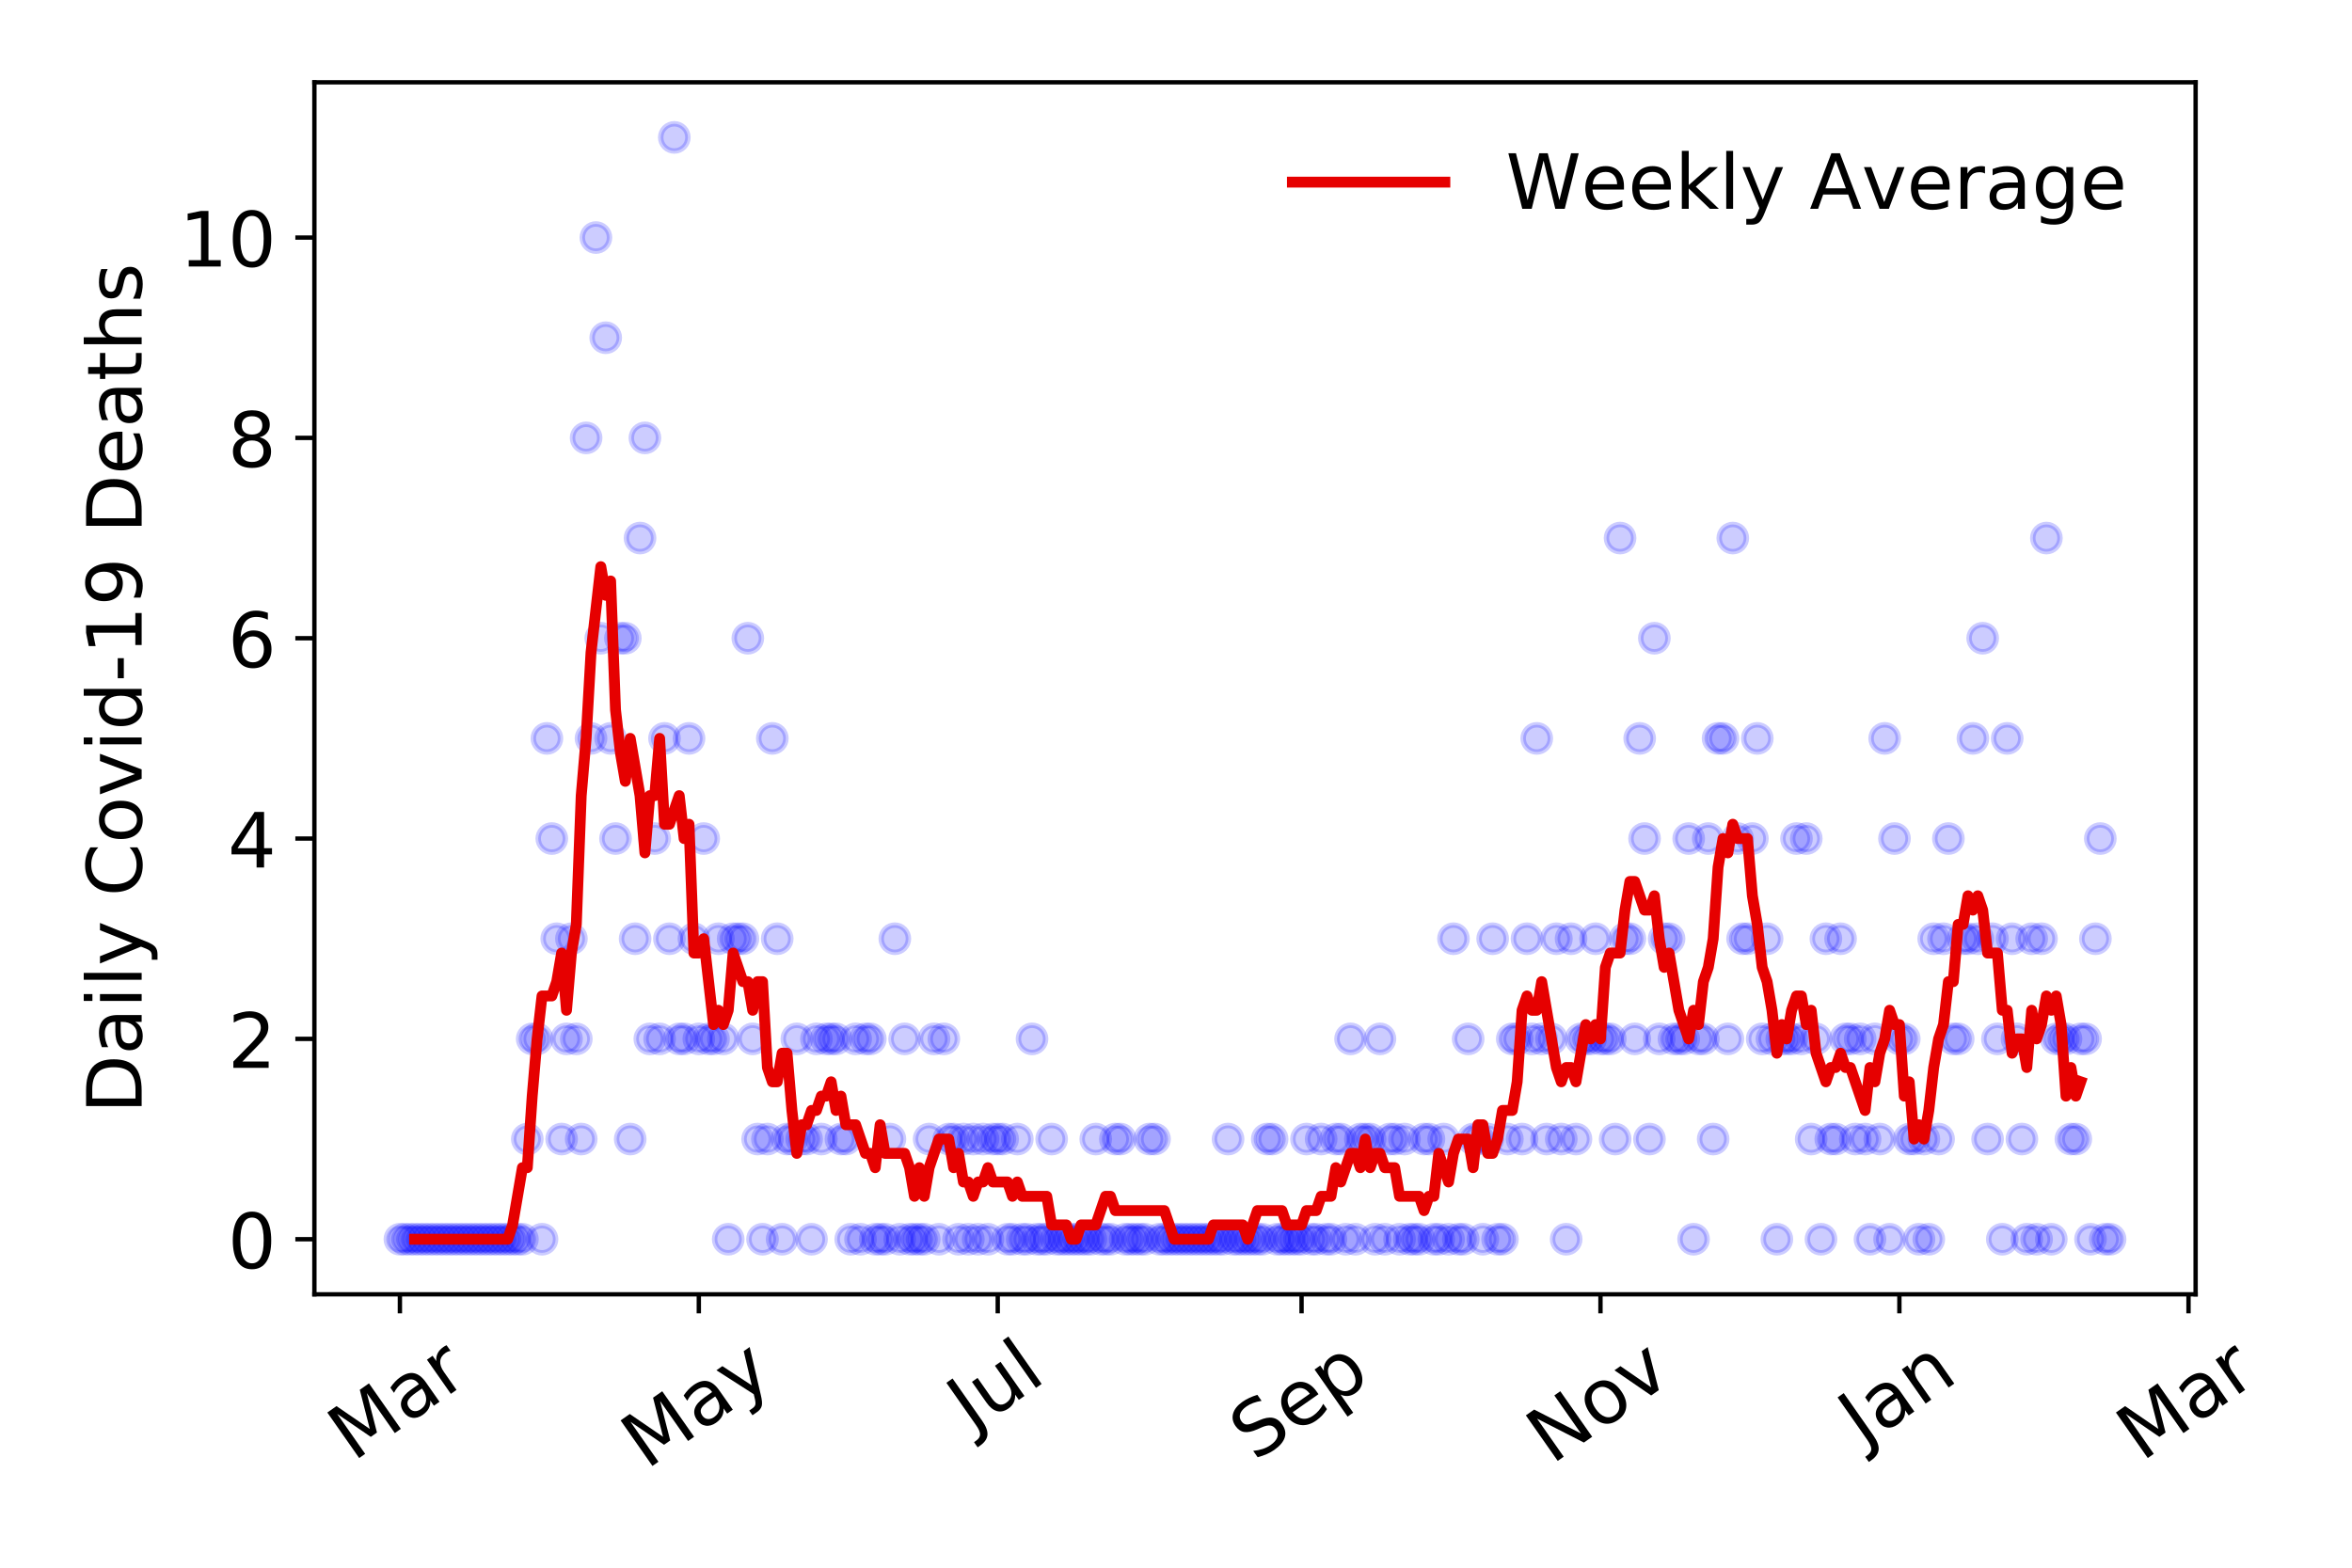 <?xml version="1.0" encoding="utf-8" standalone="no"?>
<!DOCTYPE svg PUBLIC "-//W3C//DTD SVG 1.1//EN"
  "http://www.w3.org/Graphics/SVG/1.1/DTD/svg11.dtd">
<!-- Created with matplotlib (https://matplotlib.org/) -->
<svg height="288pt" version="1.1" viewBox="0 0 432 288" width="432pt" xmlns="http://www.w3.org/2000/svg" xmlns:xlink="http://www.w3.org/1999/xlink">
 <defs>
  <style type="text/css">
*{stroke-linecap:butt;stroke-linejoin:round;}
  </style>
 </defs>
 <g id="figure_1">
  <g id="patch_1">
   <path d="M 0 288 
L 432 288 
L 432 0 
L 0 0 
z
" style="fill:#ffffff;"/>
  </g>
  <g id="axes_1">
   <g id="patch_2">
    <path d="M 57.745 237.778 
L 403.276 237.778 
L 403.276 15.12 
L 57.745 15.12 
z
" style="fill:#ffffff;"/>
   </g>
   <g id="matplotlib.axis_1">
    <g id="xtick_1">
     <g id="line2d_1">
      <defs>
       <path d="M 0 0 
L 0 3.5 
" id="me5fbdd95d8" style="stroke:#000000;stroke-width:0.8;"/>
      </defs>
      <g>
       <use style="stroke:#000000;stroke-width:0.8;" x="73.451" xlink:href="#me5fbdd95d8" y="237.778"/>
      </g>
     </g>
     <g id="text_1">
      <!-- Mar -->
      <defs>
       <path d="M 9.812 72.906 
L 24.516 72.906 
L 43.109 23.297 
L 61.812 72.906 
L 76.516 72.906 
L 76.516 0 
L 66.891 0 
L 66.891 64.016 
L 48.094 14.016 
L 38.188 14.016 
L 19.391 64.016 
L 19.391 0 
L 9.812 0 
z
" id="DejaVuSans-77"/>
       <path d="M 34.281 27.484 
Q 23.391 27.484 19.188 25 
Q 14.984 22.516 14.984 16.5 
Q 14.984 11.719 18.141 8.906 
Q 21.297 6.109 26.703 6.109 
Q 34.188 6.109 38.703 11.406 
Q 43.219 16.703 43.219 25.484 
L 43.219 27.484 
z
M 52.203 31.203 
L 52.203 0 
L 43.219 0 
L 43.219 8.297 
Q 40.141 3.328 35.547 0.953 
Q 30.953 -1.422 24.312 -1.422 
Q 15.922 -1.422 10.953 3.297 
Q 6 8.016 6 15.922 
Q 6 25.141 12.172 29.828 
Q 18.359 34.516 30.609 34.516 
L 43.219 34.516 
L 43.219 35.406 
Q 43.219 41.609 39.141 45 
Q 35.062 48.391 27.688 48.391 
Q 23 48.391 18.547 47.266 
Q 14.109 46.141 10.016 43.891 
L 10.016 52.203 
Q 14.938 54.109 19.578 55.047 
Q 24.219 56 28.609 56 
Q 40.484 56 46.344 49.844 
Q 52.203 43.703 52.203 31.203 
z
" id="DejaVuSans-97"/>
       <path d="M 41.109 46.297 
Q 39.594 47.172 37.812 47.578 
Q 36.031 48 33.891 48 
Q 26.266 48 22.188 43.047 
Q 18.109 38.094 18.109 28.812 
L 18.109 0 
L 9.078 0 
L 9.078 54.688 
L 18.109 54.688 
L 18.109 46.188 
Q 20.953 51.172 25.484 53.578 
Q 30.031 56 36.531 56 
Q 37.453 56 38.578 55.875 
Q 39.703 55.766 41.062 55.516 
z
" id="DejaVuSans-114"/>
      </defs>
      <g transform="translate(64.848 268.643)rotate(-35)scale(0.14 -0.14)">
       <use xlink:href="#DejaVuSans-77"/>
       <use x="86.279" xlink:href="#DejaVuSans-97"/>
       <use x="147.559" xlink:href="#DejaVuSans-114"/>
      </g>
     </g>
    </g>
    <g id="xtick_2">
     <g id="line2d_2">
      <g>
       <use style="stroke:#000000;stroke-width:0.8;" x="128.354" xlink:href="#me5fbdd95d8" y="237.778"/>
      </g>
     </g>
     <g id="text_2">
      <!-- May -->
      <defs>
       <path d="M 32.172 -5.078 
Q 28.375 -14.844 24.75 -17.812 
Q 21.141 -20.797 15.094 -20.797 
L 7.906 -20.797 
L 7.906 -13.281 
L 13.188 -13.281 
Q 16.891 -13.281 18.938 -11.516 
Q 21 -9.766 23.484 -3.219 
L 25.094 0.875 
L 2.984 54.688 
L 12.5 54.688 
L 29.594 11.922 
L 46.688 54.688 
L 56.203 54.688 
z
" id="DejaVuSans-121"/>
      </defs>
      <g transform="translate(118.715 270.094)rotate(-35)scale(0.14 -0.14)">
       <use xlink:href="#DejaVuSans-77"/>
       <use x="86.279" xlink:href="#DejaVuSans-97"/>
       <use x="147.559" xlink:href="#DejaVuSans-121"/>
      </g>
     </g>
    </g>
    <g id="xtick_3">
     <g id="line2d_3">
      <g>
       <use style="stroke:#000000;stroke-width:0.8;" x="183.258" xlink:href="#me5fbdd95d8" y="237.778"/>
      </g>
     </g>
     <g id="text_3">
      <!-- Jul -->
      <defs>
       <path d="M 9.812 72.906 
L 19.672 72.906 
L 19.672 5.078 
Q 19.672 -8.109 14.672 -14.062 
Q 9.672 -20.016 -1.422 -20.016 
L -5.172 -20.016 
L -5.172 -11.719 
L -2.094 -11.719 
Q 4.438 -11.719 7.125 -8.047 
Q 9.812 -4.391 9.812 5.078 
z
" id="DejaVuSans-74"/>
       <path d="M 8.5 21.578 
L 8.5 54.688 
L 17.484 54.688 
L 17.484 21.922 
Q 17.484 14.156 20.5 10.266 
Q 23.531 6.391 29.594 6.391 
Q 36.859 6.391 41.078 11.031 
Q 45.312 15.672 45.312 23.688 
L 45.312 54.688 
L 54.297 54.688 
L 54.297 0 
L 45.312 0 
L 45.312 8.406 
Q 42.047 3.422 37.719 1 
Q 33.406 -1.422 27.688 -1.422 
Q 18.266 -1.422 13.375 4.438 
Q 8.5 10.297 8.5 21.578 
z
M 31.109 56 
z
" id="DejaVuSans-117"/>
       <path d="M 9.422 75.984 
L 18.406 75.984 
L 18.406 0 
L 9.422 0 
z
" id="DejaVuSans-108"/>
      </defs>
      <g transform="translate(178.555 263.181)rotate(-35)scale(0.14 -0.14)">
       <use xlink:href="#DejaVuSans-74"/>
       <use x="29.492" xlink:href="#DejaVuSans-117"/>
       <use x="92.871" xlink:href="#DejaVuSans-108"/>
      </g>
     </g>
    </g>
    <g id="xtick_4">
     <g id="line2d_4">
      <g>
       <use style="stroke:#000000;stroke-width:0.8;" x="239.061" xlink:href="#me5fbdd95d8" y="237.778"/>
      </g>
     </g>
     <g id="text_4">
      <!-- Sep -->
      <defs>
       <path d="M 53.516 70.516 
L 53.516 60.891 
Q 47.906 63.578 42.922 64.891 
Q 37.938 66.219 33.297 66.219 
Q 25.25 66.219 20.875 63.094 
Q 16.5 59.969 16.5 54.203 
Q 16.5 49.359 19.406 46.891 
Q 22.312 44.438 30.422 42.922 
L 36.375 41.703 
Q 47.406 39.594 52.656 34.297 
Q 57.906 29 57.906 20.125 
Q 57.906 9.516 50.797 4.047 
Q 43.703 -1.422 29.984 -1.422 
Q 24.812 -1.422 18.969 -0.25 
Q 13.141 0.922 6.891 3.219 
L 6.891 13.375 
Q 12.891 10.016 18.656 8.297 
Q 24.422 6.594 29.984 6.594 
Q 38.422 6.594 43.016 9.906 
Q 47.609 13.234 47.609 19.391 
Q 47.609 24.75 44.312 27.781 
Q 41.016 30.812 33.5 32.328 
L 27.484 33.5 
Q 16.453 35.688 11.516 40.375 
Q 6.594 45.062 6.594 53.422 
Q 6.594 63.094 13.406 68.656 
Q 20.219 74.219 32.172 74.219 
Q 37.312 74.219 42.625 73.281 
Q 47.953 72.359 53.516 70.516 
z
" id="DejaVuSans-83"/>
       <path d="M 56.203 29.594 
L 56.203 25.203 
L 14.891 25.203 
Q 15.484 15.922 20.484 11.062 
Q 25.484 6.203 34.422 6.203 
Q 39.594 6.203 44.453 7.469 
Q 49.312 8.734 54.109 11.281 
L 54.109 2.781 
Q 49.266 0.734 44.188 -0.344 
Q 39.109 -1.422 33.891 -1.422 
Q 20.797 -1.422 13.156 6.188 
Q 5.516 13.812 5.516 26.812 
Q 5.516 40.234 12.766 48.109 
Q 20.016 56 32.328 56 
Q 43.359 56 49.781 48.891 
Q 56.203 41.797 56.203 29.594 
z
M 47.219 32.234 
Q 47.125 39.594 43.094 43.984 
Q 39.062 48.391 32.422 48.391 
Q 24.906 48.391 20.391 44.141 
Q 15.875 39.891 15.188 32.172 
z
" id="DejaVuSans-101"/>
       <path d="M 18.109 8.203 
L 18.109 -20.797 
L 9.078 -20.797 
L 9.078 54.688 
L 18.109 54.688 
L 18.109 46.391 
Q 20.953 51.266 25.266 53.625 
Q 29.594 56 35.594 56 
Q 45.562 56 51.781 48.094 
Q 58.016 40.188 58.016 27.297 
Q 58.016 14.406 51.781 6.484 
Q 45.562 -1.422 35.594 -1.422 
Q 29.594 -1.422 25.266 0.953 
Q 20.953 3.328 18.109 8.203 
z
M 48.688 27.297 
Q 48.688 37.203 44.609 42.844 
Q 40.531 48.484 33.406 48.484 
Q 26.266 48.484 22.188 42.844 
Q 18.109 37.203 18.109 27.297 
Q 18.109 17.391 22.188 11.75 
Q 26.266 6.109 33.406 6.109 
Q 40.531 6.109 44.609 11.75 
Q 48.688 17.391 48.688 27.297 
z
" id="DejaVuSans-112"/>
      </defs>
      <g transform="translate(230.468 268.629)rotate(-35)scale(0.14 -0.14)">
       <use xlink:href="#DejaVuSans-83"/>
       <use x="63.477" xlink:href="#DejaVuSans-101"/>
       <use x="125" xlink:href="#DejaVuSans-112"/>
      </g>
     </g>
    </g>
    <g id="xtick_5">
     <g id="line2d_5">
      <g>
       <use style="stroke:#000000;stroke-width:0.8;" x="293.964" xlink:href="#me5fbdd95d8" y="237.778"/>
      </g>
     </g>
     <g id="text_5">
      <!-- Nov -->
      <defs>
       <path d="M 9.812 72.906 
L 23.094 72.906 
L 55.422 11.922 
L 55.422 72.906 
L 64.984 72.906 
L 64.984 0 
L 51.703 0 
L 19.391 60.984 
L 19.391 0 
L 9.812 0 
z
" id="DejaVuSans-78"/>
       <path d="M 30.609 48.391 
Q 23.391 48.391 19.188 42.75 
Q 14.984 37.109 14.984 27.297 
Q 14.984 17.484 19.156 11.844 
Q 23.344 6.203 30.609 6.203 
Q 37.797 6.203 41.984 11.859 
Q 46.188 17.531 46.188 27.297 
Q 46.188 37.016 41.984 42.703 
Q 37.797 48.391 30.609 48.391 
z
M 30.609 56 
Q 42.328 56 49.016 48.375 
Q 55.719 40.766 55.719 27.297 
Q 55.719 13.875 49.016 6.219 
Q 42.328 -1.422 30.609 -1.422 
Q 18.844 -1.422 12.172 6.219 
Q 5.516 13.875 5.516 27.297 
Q 5.516 40.766 12.172 48.375 
Q 18.844 56 30.609 56 
z
" id="DejaVuSans-111"/>
       <path d="M 2.984 54.688 
L 12.5 54.688 
L 29.594 8.797 
L 46.688 54.688 
L 56.203 54.688 
L 35.688 0 
L 23.484 0 
z
" id="DejaVuSans-118"/>
      </defs>
      <g transform="translate(284.988 269.166)rotate(-35)scale(0.14 -0.14)">
       <use xlink:href="#DejaVuSans-78"/>
       <use x="74.805" xlink:href="#DejaVuSans-111"/>
       <use x="135.986" xlink:href="#DejaVuSans-118"/>
      </g>
     </g>
    </g>
    <g id="xtick_6">
     <g id="line2d_6">
      <g>
       <use style="stroke:#000000;stroke-width:0.8;" x="348.867" xlink:href="#me5fbdd95d8" y="237.778"/>
      </g>
     </g>
     <g id="text_6">
      <!-- Jan -->
      <defs>
       <path d="M 54.891 33.016 
L 54.891 0 
L 45.906 0 
L 45.906 32.719 
Q 45.906 40.484 42.875 44.328 
Q 39.844 48.188 33.797 48.188 
Q 26.516 48.188 22.312 43.547 
Q 18.109 38.922 18.109 30.906 
L 18.109 0 
L 9.078 0 
L 9.078 54.688 
L 18.109 54.688 
L 18.109 46.188 
Q 21.344 51.125 25.703 53.562 
Q 30.078 56 35.797 56 
Q 45.219 56 50.047 50.172 
Q 54.891 44.344 54.891 33.016 
z
" id="DejaVuSans-110"/>
      </defs>
      <g transform="translate(342.244 265.871)rotate(-35)scale(0.14 -0.14)">
       <use xlink:href="#DejaVuSans-74"/>
       <use x="29.492" xlink:href="#DejaVuSans-97"/>
       <use x="90.771" xlink:href="#DejaVuSans-110"/>
      </g>
     </g>
    </g>
    <g id="xtick_7">
     <g id="line2d_7">
      <g>
       <use style="stroke:#000000;stroke-width:0.8;" x="401.971" xlink:href="#me5fbdd95d8" y="237.778"/>
      </g>
     </g>
     <g id="text_7">
      <!-- Mar -->
      <g transform="translate(393.368 268.643)rotate(-35)scale(0.14 -0.14)">
       <use xlink:href="#DejaVuSans-77"/>
       <use x="86.279" xlink:href="#DejaVuSans-97"/>
       <use x="147.559" xlink:href="#DejaVuSans-114"/>
      </g>
     </g>
    </g>
   </g>
   <g id="matplotlib.axis_2">
    <g id="ytick_1">
     <g id="line2d_8">
      <defs>
       <path d="M 0 0 
L -3.5 0 
" id="mc7dbe43c41" style="stroke:#000000;stroke-width:0.8;"/>
      </defs>
      <g>
       <use style="stroke:#000000;stroke-width:0.8;" x="57.745" xlink:href="#mc7dbe43c41" y="227.657"/>
      </g>
     </g>
     <g id="text_8">
      <!-- 0 -->
      <defs>
       <path d="M 31.781 66.406 
Q 24.172 66.406 20.328 58.906 
Q 16.5 51.422 16.5 36.375 
Q 16.5 21.391 20.328 13.891 
Q 24.172 6.391 31.781 6.391 
Q 39.453 6.391 43.281 13.891 
Q 47.125 21.391 47.125 36.375 
Q 47.125 51.422 43.281 58.906 
Q 39.453 66.406 31.781 66.406 
z
M 31.781 74.219 
Q 44.047 74.219 50.516 64.516 
Q 56.984 54.828 56.984 36.375 
Q 56.984 17.969 50.516 8.266 
Q 44.047 -1.422 31.781 -1.422 
Q 19.531 -1.422 13.062 8.266 
Q 6.594 17.969 6.594 36.375 
Q 6.594 54.828 13.062 64.516 
Q 19.531 74.219 31.781 74.219 
z
" id="DejaVuSans-48"/>
      </defs>
      <g transform="translate(41.837 232.976)scale(0.14 -0.14)">
       <use xlink:href="#DejaVuSans-48"/>
      </g>
     </g>
    </g>
    <g id="ytick_2">
     <g id="line2d_9">
      <g>
       <use style="stroke:#000000;stroke-width:0.8;" x="57.745" xlink:href="#mc7dbe43c41" y="190.854"/>
      </g>
     </g>
     <g id="text_9">
      <!-- 2 -->
      <defs>
       <path d="M 19.188 8.297 
L 53.609 8.297 
L 53.609 0 
L 7.328 0 
L 7.328 8.297 
Q 12.938 14.109 22.625 23.891 
Q 32.328 33.688 34.812 36.531 
Q 39.547 41.844 41.422 45.531 
Q 43.312 49.219 43.312 52.781 
Q 43.312 58.594 39.234 62.25 
Q 35.156 65.922 28.609 65.922 
Q 23.969 65.922 18.812 64.312 
Q 13.672 62.703 7.812 59.422 
L 7.812 69.391 
Q 13.766 71.781 18.938 73 
Q 24.125 74.219 28.422 74.219 
Q 39.75 74.219 46.484 68.547 
Q 53.219 62.891 53.219 53.422 
Q 53.219 48.922 51.531 44.891 
Q 49.859 40.875 45.406 35.406 
Q 44.188 33.984 37.641 27.219 
Q 31.109 20.453 19.188 8.297 
z
" id="DejaVuSans-50"/>
      </defs>
      <g transform="translate(41.837 196.173)scale(0.14 -0.14)">
       <use xlink:href="#DejaVuSans-50"/>
      </g>
     </g>
    </g>
    <g id="ytick_3">
     <g id="line2d_10">
      <g>
       <use style="stroke:#000000;stroke-width:0.8;" x="57.745" xlink:href="#mc7dbe43c41" y="154.051"/>
      </g>
     </g>
     <g id="text_10">
      <!-- 4 -->
      <defs>
       <path d="M 37.797 64.312 
L 12.891 25.391 
L 37.797 25.391 
z
M 35.203 72.906 
L 47.609 72.906 
L 47.609 25.391 
L 58.016 25.391 
L 58.016 17.188 
L 47.609 17.188 
L 47.609 0 
L 37.797 0 
L 37.797 17.188 
L 4.891 17.188 
L 4.891 26.703 
z
" id="DejaVuSans-52"/>
      </defs>
      <g transform="translate(41.837 159.37)scale(0.14 -0.14)">
       <use xlink:href="#DejaVuSans-52"/>
      </g>
     </g>
    </g>
    <g id="ytick_4">
     <g id="line2d_11">
      <g>
       <use style="stroke:#000000;stroke-width:0.8;" x="57.745" xlink:href="#mc7dbe43c41" y="117.248"/>
      </g>
     </g>
     <g id="text_11">
      <!-- 6 -->
      <defs>
       <path d="M 33.016 40.375 
Q 26.375 40.375 22.484 35.828 
Q 18.609 31.297 18.609 23.391 
Q 18.609 15.531 22.484 10.953 
Q 26.375 6.391 33.016 6.391 
Q 39.656 6.391 43.531 10.953 
Q 47.406 15.531 47.406 23.391 
Q 47.406 31.297 43.531 35.828 
Q 39.656 40.375 33.016 40.375 
z
M 52.594 71.297 
L 52.594 62.312 
Q 48.875 64.062 45.094 64.984 
Q 41.312 65.922 37.594 65.922 
Q 27.828 65.922 22.672 59.328 
Q 17.531 52.734 16.797 39.406 
Q 19.672 43.656 24.016 45.922 
Q 28.375 48.188 33.594 48.188 
Q 44.578 48.188 50.953 41.516 
Q 57.328 34.859 57.328 23.391 
Q 57.328 12.156 50.688 5.359 
Q 44.047 -1.422 33.016 -1.422 
Q 20.359 -1.422 13.672 8.266 
Q 6.984 17.969 6.984 36.375 
Q 6.984 53.656 15.188 63.938 
Q 23.391 74.219 37.203 74.219 
Q 40.922 74.219 44.703 73.484 
Q 48.484 72.75 52.594 71.297 
z
" id="DejaVuSans-54"/>
      </defs>
      <g transform="translate(41.837 122.567)scale(0.14 -0.14)">
       <use xlink:href="#DejaVuSans-54"/>
      </g>
     </g>
    </g>
    <g id="ytick_5">
     <g id="line2d_12">
      <g>
       <use style="stroke:#000000;stroke-width:0.8;" x="57.745" xlink:href="#mc7dbe43c41" y="80.445"/>
      </g>
     </g>
     <g id="text_12">
      <!-- 8 -->
      <defs>
       <path d="M 31.781 34.625 
Q 24.75 34.625 20.719 30.859 
Q 16.703 27.094 16.703 20.516 
Q 16.703 13.922 20.719 10.156 
Q 24.75 6.391 31.781 6.391 
Q 38.812 6.391 42.859 10.172 
Q 46.922 13.969 46.922 20.516 
Q 46.922 27.094 42.891 30.859 
Q 38.875 34.625 31.781 34.625 
z
M 21.922 38.812 
Q 15.578 40.375 12.031 44.719 
Q 8.5 49.078 8.5 55.328 
Q 8.5 64.062 14.719 69.141 
Q 20.953 74.219 31.781 74.219 
Q 42.672 74.219 48.875 69.141 
Q 55.078 64.062 55.078 55.328 
Q 55.078 49.078 51.531 44.719 
Q 48 40.375 41.703 38.812 
Q 48.828 37.156 52.797 32.312 
Q 56.781 27.484 56.781 20.516 
Q 56.781 9.906 50.312 4.234 
Q 43.844 -1.422 31.781 -1.422 
Q 19.734 -1.422 13.25 4.234 
Q 6.781 9.906 6.781 20.516 
Q 6.781 27.484 10.781 32.312 
Q 14.797 37.156 21.922 38.812 
z
M 18.312 54.391 
Q 18.312 48.734 21.844 45.562 
Q 25.391 42.391 31.781 42.391 
Q 38.141 42.391 41.719 45.562 
Q 45.312 48.734 45.312 54.391 
Q 45.312 60.062 41.719 63.234 
Q 38.141 66.406 31.781 66.406 
Q 25.391 66.406 21.844 63.234 
Q 18.312 60.062 18.312 54.391 
z
" id="DejaVuSans-56"/>
      </defs>
      <g transform="translate(41.837 85.764)scale(0.14 -0.14)">
       <use xlink:href="#DejaVuSans-56"/>
      </g>
     </g>
    </g>
    <g id="ytick_6">
     <g id="line2d_13">
      <g>
       <use style="stroke:#000000;stroke-width:0.8;" x="57.745" xlink:href="#mc7dbe43c41" y="43.642"/>
      </g>
     </g>
     <g id="text_13">
      <!-- 10 -->
      <defs>
       <path d="M 12.406 8.297 
L 28.516 8.297 
L 28.516 63.922 
L 10.984 60.406 
L 10.984 69.391 
L 28.422 72.906 
L 38.281 72.906 
L 38.281 8.297 
L 54.391 8.297 
L 54.391 0 
L 12.406 0 
z
" id="DejaVuSans-49"/>
      </defs>
      <g transform="translate(32.93 48.961)scale(0.14 -0.14)">
       <use xlink:href="#DejaVuSans-49"/>
       <use x="63.623" xlink:href="#DejaVuSans-48"/>
      </g>
     </g>
    </g>
    <g id="text_14">
     <!-- Daily Covid-19 Deaths -->
     <defs>
      <path d="M 19.672 64.797 
L 19.672 8.109 
L 31.594 8.109 
Q 46.688 8.109 53.688 14.938 
Q 60.688 21.781 60.688 36.531 
Q 60.688 51.172 53.688 57.984 
Q 46.688 64.797 31.594 64.797 
z
M 9.812 72.906 
L 30.078 72.906 
Q 51.266 72.906 61.172 64.094 
Q 71.094 55.281 71.094 36.531 
Q 71.094 17.672 61.125 8.828 
Q 51.172 0 30.078 0 
L 9.812 0 
z
" id="DejaVuSans-68"/>
      <path d="M 9.422 54.688 
L 18.406 54.688 
L 18.406 0 
L 9.422 0 
z
M 9.422 75.984 
L 18.406 75.984 
L 18.406 64.594 
L 9.422 64.594 
z
" id="DejaVuSans-105"/>
      <path id="DejaVuSans-32"/>
      <path d="M 64.406 67.281 
L 64.406 56.891 
Q 59.422 61.531 53.781 63.812 
Q 48.141 66.109 41.797 66.109 
Q 29.297 66.109 22.656 58.469 
Q 16.016 50.828 16.016 36.375 
Q 16.016 21.969 22.656 14.328 
Q 29.297 6.688 41.797 6.688 
Q 48.141 6.688 53.781 8.984 
Q 59.422 11.281 64.406 15.922 
L 64.406 5.609 
Q 59.234 2.094 53.438 0.328 
Q 47.656 -1.422 41.219 -1.422 
Q 24.656 -1.422 15.125 8.703 
Q 5.609 18.844 5.609 36.375 
Q 5.609 53.953 15.125 64.078 
Q 24.656 74.219 41.219 74.219 
Q 47.75 74.219 53.531 72.484 
Q 59.328 70.75 64.406 67.281 
z
" id="DejaVuSans-67"/>
      <path d="M 45.406 46.391 
L 45.406 75.984 
L 54.391 75.984 
L 54.391 0 
L 45.406 0 
L 45.406 8.203 
Q 42.578 3.328 38.25 0.953 
Q 33.938 -1.422 27.875 -1.422 
Q 17.969 -1.422 11.734 6.484 
Q 5.516 14.406 5.516 27.297 
Q 5.516 40.188 11.734 48.094 
Q 17.969 56 27.875 56 
Q 33.938 56 38.25 53.625 
Q 42.578 51.266 45.406 46.391 
z
M 14.797 27.297 
Q 14.797 17.391 18.875 11.75 
Q 22.953 6.109 30.078 6.109 
Q 37.203 6.109 41.297 11.75 
Q 45.406 17.391 45.406 27.297 
Q 45.406 37.203 41.297 42.844 
Q 37.203 48.484 30.078 48.484 
Q 22.953 48.484 18.875 42.844 
Q 14.797 37.203 14.797 27.297 
z
" id="DejaVuSans-100"/>
      <path d="M 4.891 31.391 
L 31.203 31.391 
L 31.203 23.391 
L 4.891 23.391 
z
" id="DejaVuSans-45"/>
      <path d="M 10.984 1.516 
L 10.984 10.5 
Q 14.703 8.734 18.5 7.812 
Q 22.312 6.891 25.984 6.891 
Q 35.75 6.891 40.891 13.453 
Q 46.047 20.016 46.781 33.406 
Q 43.953 29.203 39.594 26.953 
Q 35.25 24.703 29.984 24.703 
Q 19.047 24.703 12.672 31.312 
Q 6.297 37.938 6.297 49.422 
Q 6.297 60.641 12.938 67.422 
Q 19.578 74.219 30.609 74.219 
Q 43.266 74.219 49.922 64.516 
Q 56.594 54.828 56.594 36.375 
Q 56.594 19.141 48.406 8.859 
Q 40.234 -1.422 26.422 -1.422 
Q 22.703 -1.422 18.891 -0.688 
Q 15.094 0.047 10.984 1.516 
z
M 30.609 32.422 
Q 37.25 32.422 41.125 36.953 
Q 45.016 41.5 45.016 49.422 
Q 45.016 57.281 41.125 61.844 
Q 37.25 66.406 30.609 66.406 
Q 23.969 66.406 20.094 61.844 
Q 16.219 57.281 16.219 49.422 
Q 16.219 41.5 20.094 36.953 
Q 23.969 32.422 30.609 32.422 
z
" id="DejaVuSans-57"/>
      <path d="M 18.312 70.219 
L 18.312 54.688 
L 36.812 54.688 
L 36.812 47.703 
L 18.312 47.703 
L 18.312 18.016 
Q 18.312 11.328 20.141 9.422 
Q 21.969 7.516 27.594 7.516 
L 36.812 7.516 
L 36.812 0 
L 27.594 0 
Q 17.188 0 13.234 3.875 
Q 9.281 7.766 9.281 18.016 
L 9.281 47.703 
L 2.688 47.703 
L 2.688 54.688 
L 9.281 54.688 
L 9.281 70.219 
z
" id="DejaVuSans-116"/>
      <path d="M 54.891 33.016 
L 54.891 0 
L 45.906 0 
L 45.906 32.719 
Q 45.906 40.484 42.875 44.328 
Q 39.844 48.188 33.797 48.188 
Q 26.516 48.188 22.312 43.547 
Q 18.109 38.922 18.109 30.906 
L 18.109 0 
L 9.078 0 
L 9.078 75.984 
L 18.109 75.984 
L 18.109 46.188 
Q 21.344 51.125 25.703 53.562 
Q 30.078 56 35.797 56 
Q 45.219 56 50.047 50.172 
Q 54.891 44.344 54.891 33.016 
z
" id="DejaVuSans-104"/>
      <path d="M 44.281 53.078 
L 44.281 44.578 
Q 40.484 46.531 36.375 47.5 
Q 32.281 48.484 27.875 48.484 
Q 21.188 48.484 17.844 46.438 
Q 14.5 44.391 14.5 40.281 
Q 14.5 37.156 16.891 35.375 
Q 19.281 33.594 26.516 31.984 
L 29.594 31.297 
Q 39.156 29.25 43.188 25.516 
Q 47.219 21.781 47.219 15.094 
Q 47.219 7.469 41.188 3.016 
Q 35.156 -1.422 24.609 -1.422 
Q 20.219 -1.422 15.453 -0.562 
Q 10.688 0.297 5.422 2 
L 5.422 11.281 
Q 10.406 8.688 15.234 7.391 
Q 20.062 6.109 24.812 6.109 
Q 31.156 6.109 34.562 8.281 
Q 37.984 10.453 37.984 14.406 
Q 37.984 18.062 35.516 20.016 
Q 33.062 21.969 24.703 23.781 
L 21.578 24.516 
Q 13.234 26.266 9.516 29.906 
Q 5.812 33.547 5.812 39.891 
Q 5.812 47.609 11.281 51.797 
Q 16.75 56 26.812 56 
Q 31.781 56 36.172 55.266 
Q 40.578 54.547 44.281 53.078 
z
" id="DejaVuSans-115"/>
     </defs>
     <g transform="translate(26.018 204.56)rotate(-90)scale(0.14 -0.14)">
      <use xlink:href="#DejaVuSans-68"/>
      <use x="77.002" xlink:href="#DejaVuSans-97"/>
      <use x="138.281" xlink:href="#DejaVuSans-105"/>
      <use x="166.064" xlink:href="#DejaVuSans-108"/>
      <use x="193.848" xlink:href="#DejaVuSans-121"/>
      <use x="253.027" xlink:href="#DejaVuSans-32"/>
      <use x="284.814" xlink:href="#DejaVuSans-67"/>
      <use x="354.639" xlink:href="#DejaVuSans-111"/>
      <use x="415.82" xlink:href="#DejaVuSans-118"/>
      <use x="475" xlink:href="#DejaVuSans-105"/>
      <use x="502.783" xlink:href="#DejaVuSans-100"/>
      <use x="566.26" xlink:href="#DejaVuSans-45"/>
      <use x="602.344" xlink:href="#DejaVuSans-49"/>
      <use x="665.967" xlink:href="#DejaVuSans-57"/>
      <use x="729.59" xlink:href="#DejaVuSans-32"/>
      <use x="761.377" xlink:href="#DejaVuSans-68"/>
      <use x="838.379" xlink:href="#DejaVuSans-101"/>
      <use x="899.902" xlink:href="#DejaVuSans-97"/>
      <use x="961.182" xlink:href="#DejaVuSans-116"/>
      <use x="1000.391" xlink:href="#DejaVuSans-104"/>
      <use x="1063.77" xlink:href="#DejaVuSans-115"/>
     </g>
    </g>
   </g>
   <g id="line2d_14">
    <defs>
     <path d="M 0 2.5 
C 0.663 2.5 1.299 2.237 1.768 1.768 
C 2.237 1.299 2.5 0.663 2.5 0 
C 2.5 -0.663 2.237 -1.299 1.768 -1.768 
C 1.299 -2.237 0.663 -2.5 0 -2.5 
C -0.663 -2.5 -1.299 -2.237 -1.768 -1.768 
C -2.237 -1.299 -2.5 -0.663 -2.5 0 
C -2.5 0.663 -2.237 1.299 -1.768 1.768 
C -1.299 2.237 -0.663 2.5 0 2.5 
z
" id="mf0af467fb8" style="stroke:#0000ff;stroke-opacity:0.2;"/>
    </defs>
    <g clip-path="url(#pab4fe4abb4)">
     <use style="fill:#0000ff;fill-opacity:0.2;stroke:#0000ff;stroke-opacity:0.2;" x="73.451" xlink:href="#mf0af467fb8" y="227.657"/>
     <use style="fill:#0000ff;fill-opacity:0.2;stroke:#0000ff;stroke-opacity:0.2;" x="74.351" xlink:href="#mf0af467fb8" y="227.657"/>
     <use style="fill:#0000ff;fill-opacity:0.2;stroke:#0000ff;stroke-opacity:0.2;" x="75.251" xlink:href="#mf0af467fb8" y="227.657"/>
     <use style="fill:#0000ff;fill-opacity:0.2;stroke:#0000ff;stroke-opacity:0.2;" x="76.151" xlink:href="#mf0af467fb8" y="227.657"/>
     <use style="fill:#0000ff;fill-opacity:0.2;stroke:#0000ff;stroke-opacity:0.2;" x="77.051" xlink:href="#mf0af467fb8" y="227.657"/>
     <use style="fill:#0000ff;fill-opacity:0.2;stroke:#0000ff;stroke-opacity:0.2;" x="77.951" xlink:href="#mf0af467fb8" y="227.657"/>
     <use style="fill:#0000ff;fill-opacity:0.2;stroke:#0000ff;stroke-opacity:0.2;" x="78.851" xlink:href="#mf0af467fb8" y="227.657"/>
     <use style="fill:#0000ff;fill-opacity:0.2;stroke:#0000ff;stroke-opacity:0.2;" x="79.751" xlink:href="#mf0af467fb8" y="227.657"/>
     <use style="fill:#0000ff;fill-opacity:0.2;stroke:#0000ff;stroke-opacity:0.2;" x="80.651" xlink:href="#mf0af467fb8" y="227.657"/>
     <use style="fill:#0000ff;fill-opacity:0.2;stroke:#0000ff;stroke-opacity:0.2;" x="81.551" xlink:href="#mf0af467fb8" y="227.657"/>
     <use style="fill:#0000ff;fill-opacity:0.2;stroke:#0000ff;stroke-opacity:0.2;" x="82.451" xlink:href="#mf0af467fb8" y="227.657"/>
     <use style="fill:#0000ff;fill-opacity:0.2;stroke:#0000ff;stroke-opacity:0.2;" x="83.352" xlink:href="#mf0af467fb8" y="227.657"/>
     <use style="fill:#0000ff;fill-opacity:0.2;stroke:#0000ff;stroke-opacity:0.2;" x="84.252" xlink:href="#mf0af467fb8" y="227.657"/>
     <use style="fill:#0000ff;fill-opacity:0.2;stroke:#0000ff;stroke-opacity:0.2;" x="85.152" xlink:href="#mf0af467fb8" y="227.657"/>
     <use style="fill:#0000ff;fill-opacity:0.2;stroke:#0000ff;stroke-opacity:0.2;" x="86.052" xlink:href="#mf0af467fb8" y="227.657"/>
     <use style="fill:#0000ff;fill-opacity:0.2;stroke:#0000ff;stroke-opacity:0.2;" x="86.952" xlink:href="#mf0af467fb8" y="227.657"/>
     <use style="fill:#0000ff;fill-opacity:0.2;stroke:#0000ff;stroke-opacity:0.2;" x="87.852" xlink:href="#mf0af467fb8" y="227.657"/>
     <use style="fill:#0000ff;fill-opacity:0.2;stroke:#0000ff;stroke-opacity:0.2;" x="88.752" xlink:href="#mf0af467fb8" y="227.657"/>
     <use style="fill:#0000ff;fill-opacity:0.2;stroke:#0000ff;stroke-opacity:0.2;" x="89.652" xlink:href="#mf0af467fb8" y="227.657"/>
     <use style="fill:#0000ff;fill-opacity:0.2;stroke:#0000ff;stroke-opacity:0.2;" x="90.552" xlink:href="#mf0af467fb8" y="227.657"/>
     <use style="fill:#0000ff;fill-opacity:0.2;stroke:#0000ff;stroke-opacity:0.2;" x="91.452" xlink:href="#mf0af467fb8" y="227.657"/>
     <use style="fill:#0000ff;fill-opacity:0.2;stroke:#0000ff;stroke-opacity:0.2;" x="92.352" xlink:href="#mf0af467fb8" y="227.657"/>
     <use style="fill:#0000ff;fill-opacity:0.2;stroke:#0000ff;stroke-opacity:0.2;" x="93.252" xlink:href="#mf0af467fb8" y="227.657"/>
     <use style="fill:#0000ff;fill-opacity:0.2;stroke:#0000ff;stroke-opacity:0.2;" x="94.152" xlink:href="#mf0af467fb8" y="227.657"/>
     <use style="fill:#0000ff;fill-opacity:0.2;stroke:#0000ff;stroke-opacity:0.2;" x="95.052" xlink:href="#mf0af467fb8" y="227.657"/>
     <use style="fill:#0000ff;fill-opacity:0.2;stroke:#0000ff;stroke-opacity:0.2;" x="95.952" xlink:href="#mf0af467fb8" y="227.657"/>
     <use style="fill:#0000ff;fill-opacity:0.2;stroke:#0000ff;stroke-opacity:0.2;" x="96.852" xlink:href="#mf0af467fb8" y="209.256"/>
     <use style="fill:#0000ff;fill-opacity:0.2;stroke:#0000ff;stroke-opacity:0.2;" x="97.752" xlink:href="#mf0af467fb8" y="190.854"/>
     <use style="fill:#0000ff;fill-opacity:0.2;stroke:#0000ff;stroke-opacity:0.2;" x="98.652" xlink:href="#mf0af467fb8" y="190.854"/>
     <use style="fill:#0000ff;fill-opacity:0.2;stroke:#0000ff;stroke-opacity:0.2;" x="99.553" xlink:href="#mf0af467fb8" y="227.657"/>
     <use style="fill:#0000ff;fill-opacity:0.2;stroke:#0000ff;stroke-opacity:0.2;" x="100.453" xlink:href="#mf0af467fb8" y="135.65"/>
     <use style="fill:#0000ff;fill-opacity:0.2;stroke:#0000ff;stroke-opacity:0.2;" x="101.353" xlink:href="#mf0af467fb8" y="154.051"/>
     <use style="fill:#0000ff;fill-opacity:0.2;stroke:#0000ff;stroke-opacity:0.2;" x="102.253" xlink:href="#mf0af467fb8" y="172.453"/>
     <use style="fill:#0000ff;fill-opacity:0.2;stroke:#0000ff;stroke-opacity:0.2;" x="103.153" xlink:href="#mf0af467fb8" y="209.256"/>
     <use style="fill:#0000ff;fill-opacity:0.2;stroke:#0000ff;stroke-opacity:0.2;" x="104.053" xlink:href="#mf0af467fb8" y="190.854"/>
     <use style="fill:#0000ff;fill-opacity:0.2;stroke:#0000ff;stroke-opacity:0.2;" x="104.953" xlink:href="#mf0af467fb8" y="172.453"/>
     <use style="fill:#0000ff;fill-opacity:0.2;stroke:#0000ff;stroke-opacity:0.2;" x="105.853" xlink:href="#mf0af467fb8" y="190.854"/>
     <use style="fill:#0000ff;fill-opacity:0.2;stroke:#0000ff;stroke-opacity:0.2;" x="106.753" xlink:href="#mf0af467fb8" y="209.256"/>
     <use style="fill:#0000ff;fill-opacity:0.2;stroke:#0000ff;stroke-opacity:0.2;" x="107.653" xlink:href="#mf0af467fb8" y="80.445"/>
     <use style="fill:#0000ff;fill-opacity:0.2;stroke:#0000ff;stroke-opacity:0.2;" x="108.553" xlink:href="#mf0af467fb8" y="135.65"/>
     <use style="fill:#0000ff;fill-opacity:0.2;stroke:#0000ff;stroke-opacity:0.2;" x="109.453" xlink:href="#mf0af467fb8" y="43.642"/>
     <use style="fill:#0000ff;fill-opacity:0.2;stroke:#0000ff;stroke-opacity:0.2;" x="110.353" xlink:href="#mf0af467fb8" y="117.248"/>
     <use style="fill:#0000ff;fill-opacity:0.2;stroke:#0000ff;stroke-opacity:0.2;" x="111.253" xlink:href="#mf0af467fb8" y="62.044"/>
     <use style="fill:#0000ff;fill-opacity:0.2;stroke:#0000ff;stroke-opacity:0.2;" x="112.153" xlink:href="#mf0af467fb8" y="135.65"/>
     <use style="fill:#0000ff;fill-opacity:0.2;stroke:#0000ff;stroke-opacity:0.2;" x="113.053" xlink:href="#mf0af467fb8" y="154.051"/>
     <use style="fill:#0000ff;fill-opacity:0.2;stroke:#0000ff;stroke-opacity:0.2;" x="113.953" xlink:href="#mf0af467fb8" y="117.248"/>
     <use style="fill:#0000ff;fill-opacity:0.2;stroke:#0000ff;stroke-opacity:0.2;" x="114.853" xlink:href="#mf0af467fb8" y="117.248"/>
     <use style="fill:#0000ff;fill-opacity:0.2;stroke:#0000ff;stroke-opacity:0.2;" x="115.753" xlink:href="#mf0af467fb8" y="209.256"/>
     <use style="fill:#0000ff;fill-opacity:0.2;stroke:#0000ff;stroke-opacity:0.2;" x="116.654" xlink:href="#mf0af467fb8" y="172.453"/>
     <use style="fill:#0000ff;fill-opacity:0.2;stroke:#0000ff;stroke-opacity:0.2;" x="117.554" xlink:href="#mf0af467fb8" y="98.847"/>
     <use style="fill:#0000ff;fill-opacity:0.2;stroke:#0000ff;stroke-opacity:0.2;" x="118.454" xlink:href="#mf0af467fb8" y="80.445"/>
     <use style="fill:#0000ff;fill-opacity:0.2;stroke:#0000ff;stroke-opacity:0.2;" x="119.354" xlink:href="#mf0af467fb8" y="190.854"/>
     <use style="fill:#0000ff;fill-opacity:0.2;stroke:#0000ff;stroke-opacity:0.2;" x="120.254" xlink:href="#mf0af467fb8" y="154.051"/>
     <use style="fill:#0000ff;fill-opacity:0.2;stroke:#0000ff;stroke-opacity:0.2;" x="121.154" xlink:href="#mf0af467fb8" y="190.854"/>
     <use style="fill:#0000ff;fill-opacity:0.2;stroke:#0000ff;stroke-opacity:0.2;" x="122.054" xlink:href="#mf0af467fb8" y="135.65"/>
     <use style="fill:#0000ff;fill-opacity:0.2;stroke:#0000ff;stroke-opacity:0.2;" x="122.954" xlink:href="#mf0af467fb8" y="172.453"/>
     <use style="fill:#0000ff;fill-opacity:0.2;stroke:#0000ff;stroke-opacity:0.2;" x="123.854" xlink:href="#mf0af467fb8" y="25.241"/>
     <use style="fill:#0000ff;fill-opacity:0.2;stroke:#0000ff;stroke-opacity:0.2;" x="124.754" xlink:href="#mf0af467fb8" y="190.854"/>
     <use style="fill:#0000ff;fill-opacity:0.2;stroke:#0000ff;stroke-opacity:0.2;" x="125.654" xlink:href="#mf0af467fb8" y="190.854"/>
     <use style="fill:#0000ff;fill-opacity:0.2;stroke:#0000ff;stroke-opacity:0.2;" x="126.554" xlink:href="#mf0af467fb8" y="135.65"/>
     <use style="fill:#0000ff;fill-opacity:0.2;stroke:#0000ff;stroke-opacity:0.2;" x="127.454" xlink:href="#mf0af467fb8" y="172.453"/>
     <use style="fill:#0000ff;fill-opacity:0.2;stroke:#0000ff;stroke-opacity:0.2;" x="128.354" xlink:href="#mf0af467fb8" y="190.854"/>
     <use style="fill:#0000ff;fill-opacity:0.2;stroke:#0000ff;stroke-opacity:0.2;" x="129.254" xlink:href="#mf0af467fb8" y="154.051"/>
     <use style="fill:#0000ff;fill-opacity:0.2;stroke:#0000ff;stroke-opacity:0.2;" x="130.154" xlink:href="#mf0af467fb8" y="190.854"/>
     <use style="fill:#0000ff;fill-opacity:0.2;stroke:#0000ff;stroke-opacity:0.2;" x="131.054" xlink:href="#mf0af467fb8" y="190.854"/>
     <use style="fill:#0000ff;fill-opacity:0.2;stroke:#0000ff;stroke-opacity:0.2;" x="131.954" xlink:href="#mf0af467fb8" y="172.453"/>
     <use style="fill:#0000ff;fill-opacity:0.2;stroke:#0000ff;stroke-opacity:0.2;" x="132.855" xlink:href="#mf0af467fb8" y="190.854"/>
     <use style="fill:#0000ff;fill-opacity:0.2;stroke:#0000ff;stroke-opacity:0.2;" x="133.755" xlink:href="#mf0af467fb8" y="227.657"/>
     <use style="fill:#0000ff;fill-opacity:0.2;stroke:#0000ff;stroke-opacity:0.2;" x="134.655" xlink:href="#mf0af467fb8" y="172.453"/>
     <use style="fill:#0000ff;fill-opacity:0.2;stroke:#0000ff;stroke-opacity:0.2;" x="135.555" xlink:href="#mf0af467fb8" y="172.453"/>
     <use style="fill:#0000ff;fill-opacity:0.2;stroke:#0000ff;stroke-opacity:0.2;" x="136.455" xlink:href="#mf0af467fb8" y="172.453"/>
     <use style="fill:#0000ff;fill-opacity:0.2;stroke:#0000ff;stroke-opacity:0.2;" x="137.355" xlink:href="#mf0af467fb8" y="117.248"/>
     <use style="fill:#0000ff;fill-opacity:0.2;stroke:#0000ff;stroke-opacity:0.2;" x="138.255" xlink:href="#mf0af467fb8" y="190.854"/>
     <use style="fill:#0000ff;fill-opacity:0.2;stroke:#0000ff;stroke-opacity:0.2;" x="139.155" xlink:href="#mf0af467fb8" y="209.256"/>
     <use style="fill:#0000ff;fill-opacity:0.2;stroke:#0000ff;stroke-opacity:0.2;" x="140.055" xlink:href="#mf0af467fb8" y="227.657"/>
     <use style="fill:#0000ff;fill-opacity:0.2;stroke:#0000ff;stroke-opacity:0.2;" x="140.955" xlink:href="#mf0af467fb8" y="209.256"/>
     <use style="fill:#0000ff;fill-opacity:0.2;stroke:#0000ff;stroke-opacity:0.2;" x="141.855" xlink:href="#mf0af467fb8" y="135.65"/>
     <use style="fill:#0000ff;fill-opacity:0.2;stroke:#0000ff;stroke-opacity:0.2;" x="142.755" xlink:href="#mf0af467fb8" y="172.453"/>
     <use style="fill:#0000ff;fill-opacity:0.2;stroke:#0000ff;stroke-opacity:0.2;" x="143.655" xlink:href="#mf0af467fb8" y="227.657"/>
     <use style="fill:#0000ff;fill-opacity:0.2;stroke:#0000ff;stroke-opacity:0.2;" x="144.555" xlink:href="#mf0af467fb8" y="209.256"/>
     <use style="fill:#0000ff;fill-opacity:0.2;stroke:#0000ff;stroke-opacity:0.2;" x="145.455" xlink:href="#mf0af467fb8" y="209.256"/>
     <use style="fill:#0000ff;fill-opacity:0.2;stroke:#0000ff;stroke-opacity:0.2;" x="146.355" xlink:href="#mf0af467fb8" y="190.854"/>
     <use style="fill:#0000ff;fill-opacity:0.2;stroke:#0000ff;stroke-opacity:0.2;" x="147.255" xlink:href="#mf0af467fb8" y="209.256"/>
     <use style="fill:#0000ff;fill-opacity:0.2;stroke:#0000ff;stroke-opacity:0.2;" x="148.155" xlink:href="#mf0af467fb8" y="209.256"/>
     <use style="fill:#0000ff;fill-opacity:0.2;stroke:#0000ff;stroke-opacity:0.2;" x="149.055" xlink:href="#mf0af467fb8" y="227.657"/>
     <use style="fill:#0000ff;fill-opacity:0.2;stroke:#0000ff;stroke-opacity:0.2;" x="149.956" xlink:href="#mf0af467fb8" y="190.854"/>
     <use style="fill:#0000ff;fill-opacity:0.2;stroke:#0000ff;stroke-opacity:0.2;" x="150.856" xlink:href="#mf0af467fb8" y="209.256"/>
     <use style="fill:#0000ff;fill-opacity:0.2;stroke:#0000ff;stroke-opacity:0.2;" x="151.756" xlink:href="#mf0af467fb8" y="190.854"/>
     <use style="fill:#0000ff;fill-opacity:0.2;stroke:#0000ff;stroke-opacity:0.2;" x="152.656" xlink:href="#mf0af467fb8" y="190.854"/>
     <use style="fill:#0000ff;fill-opacity:0.2;stroke:#0000ff;stroke-opacity:0.2;" x="153.556" xlink:href="#mf0af467fb8" y="190.854"/>
     <use style="fill:#0000ff;fill-opacity:0.2;stroke:#0000ff;stroke-opacity:0.2;" x="154.456" xlink:href="#mf0af467fb8" y="209.256"/>
     <use style="fill:#0000ff;fill-opacity:0.2;stroke:#0000ff;stroke-opacity:0.2;" x="155.356" xlink:href="#mf0af467fb8" y="209.256"/>
     <use style="fill:#0000ff;fill-opacity:0.2;stroke:#0000ff;stroke-opacity:0.2;" x="156.256" xlink:href="#mf0af467fb8" y="227.657"/>
     <use style="fill:#0000ff;fill-opacity:0.2;stroke:#0000ff;stroke-opacity:0.2;" x="157.156" xlink:href="#mf0af467fb8" y="190.854"/>
     <use style="fill:#0000ff;fill-opacity:0.2;stroke:#0000ff;stroke-opacity:0.2;" x="158.056" xlink:href="#mf0af467fb8" y="227.657"/>
     <use style="fill:#0000ff;fill-opacity:0.2;stroke:#0000ff;stroke-opacity:0.2;" x="158.956" xlink:href="#mf0af467fb8" y="190.854"/>
     <use style="fill:#0000ff;fill-opacity:0.2;stroke:#0000ff;stroke-opacity:0.2;" x="159.856" xlink:href="#mf0af467fb8" y="190.854"/>
     <use style="fill:#0000ff;fill-opacity:0.2;stroke:#0000ff;stroke-opacity:0.2;" x="160.756" xlink:href="#mf0af467fb8" y="227.657"/>
     <use style="fill:#0000ff;fill-opacity:0.2;stroke:#0000ff;stroke-opacity:0.2;" x="161.656" xlink:href="#mf0af467fb8" y="227.657"/>
     <use style="fill:#0000ff;fill-opacity:0.2;stroke:#0000ff;stroke-opacity:0.2;" x="162.556" xlink:href="#mf0af467fb8" y="227.657"/>
     <use style="fill:#0000ff;fill-opacity:0.2;stroke:#0000ff;stroke-opacity:0.2;" x="163.456" xlink:href="#mf0af467fb8" y="209.256"/>
     <use style="fill:#0000ff;fill-opacity:0.2;stroke:#0000ff;stroke-opacity:0.2;" x="164.356" xlink:href="#mf0af467fb8" y="172.453"/>
     <use style="fill:#0000ff;fill-opacity:0.2;stroke:#0000ff;stroke-opacity:0.2;" x="165.256" xlink:href="#mf0af467fb8" y="227.657"/>
     <use style="fill:#0000ff;fill-opacity:0.2;stroke:#0000ff;stroke-opacity:0.2;" x="166.157" xlink:href="#mf0af467fb8" y="190.854"/>
     <use style="fill:#0000ff;fill-opacity:0.2;stroke:#0000ff;stroke-opacity:0.2;" x="167.057" xlink:href="#mf0af467fb8" y="227.657"/>
     <use style="fill:#0000ff;fill-opacity:0.2;stroke:#0000ff;stroke-opacity:0.2;" x="167.957" xlink:href="#mf0af467fb8" y="227.657"/>
     <use style="fill:#0000ff;fill-opacity:0.2;stroke:#0000ff;stroke-opacity:0.2;" x="168.857" xlink:href="#mf0af467fb8" y="227.657"/>
     <use style="fill:#0000ff;fill-opacity:0.2;stroke:#0000ff;stroke-opacity:0.2;" x="169.757" xlink:href="#mf0af467fb8" y="227.657"/>
     <use style="fill:#0000ff;fill-opacity:0.2;stroke:#0000ff;stroke-opacity:0.2;" x="170.657" xlink:href="#mf0af467fb8" y="209.256"/>
     <use style="fill:#0000ff;fill-opacity:0.2;stroke:#0000ff;stroke-opacity:0.2;" x="171.557" xlink:href="#mf0af467fb8" y="190.854"/>
     <use style="fill:#0000ff;fill-opacity:0.2;stroke:#0000ff;stroke-opacity:0.2;" x="172.457" xlink:href="#mf0af467fb8" y="227.657"/>
     <use style="fill:#0000ff;fill-opacity:0.2;stroke:#0000ff;stroke-opacity:0.2;" x="173.357" xlink:href="#mf0af467fb8" y="190.854"/>
     <use style="fill:#0000ff;fill-opacity:0.2;stroke:#0000ff;stroke-opacity:0.2;" x="174.257" xlink:href="#mf0af467fb8" y="209.256"/>
     <use style="fill:#0000ff;fill-opacity:0.2;stroke:#0000ff;stroke-opacity:0.2;" x="175.157" xlink:href="#mf0af467fb8" y="209.256"/>
     <use style="fill:#0000ff;fill-opacity:0.2;stroke:#0000ff;stroke-opacity:0.2;" x="176.057" xlink:href="#mf0af467fb8" y="227.657"/>
     <use style="fill:#0000ff;fill-opacity:0.2;stroke:#0000ff;stroke-opacity:0.2;" x="176.957" xlink:href="#mf0af467fb8" y="209.256"/>
     <use style="fill:#0000ff;fill-opacity:0.2;stroke:#0000ff;stroke-opacity:0.2;" x="177.857" xlink:href="#mf0af467fb8" y="227.657"/>
     <use style="fill:#0000ff;fill-opacity:0.2;stroke:#0000ff;stroke-opacity:0.2;" x="178.757" xlink:href="#mf0af467fb8" y="209.256"/>
     <use style="fill:#0000ff;fill-opacity:0.2;stroke:#0000ff;stroke-opacity:0.2;" x="179.657" xlink:href="#mf0af467fb8" y="227.657"/>
     <use style="fill:#0000ff;fill-opacity:0.2;stroke:#0000ff;stroke-opacity:0.2;" x="180.557" xlink:href="#mf0af467fb8" y="209.256"/>
     <use style="fill:#0000ff;fill-opacity:0.2;stroke:#0000ff;stroke-opacity:0.2;" x="181.457" xlink:href="#mf0af467fb8" y="227.657"/>
     <use style="fill:#0000ff;fill-opacity:0.2;stroke:#0000ff;stroke-opacity:0.2;" x="182.357" xlink:href="#mf0af467fb8" y="209.256"/>
     <use style="fill:#0000ff;fill-opacity:0.2;stroke:#0000ff;stroke-opacity:0.2;" x="183.258" xlink:href="#mf0af467fb8" y="209.256"/>
     <use style="fill:#0000ff;fill-opacity:0.2;stroke:#0000ff;stroke-opacity:0.2;" x="184.158" xlink:href="#mf0af467fb8" y="209.256"/>
     <use style="fill:#0000ff;fill-opacity:0.2;stroke:#0000ff;stroke-opacity:0.2;" x="185.058" xlink:href="#mf0af467fb8" y="227.657"/>
     <use style="fill:#0000ff;fill-opacity:0.2;stroke:#0000ff;stroke-opacity:0.2;" x="185.958" xlink:href="#mf0af467fb8" y="227.657"/>
     <use style="fill:#0000ff;fill-opacity:0.2;stroke:#0000ff;stroke-opacity:0.2;" x="186.858" xlink:href="#mf0af467fb8" y="209.256"/>
     <use style="fill:#0000ff;fill-opacity:0.2;stroke:#0000ff;stroke-opacity:0.2;" x="187.758" xlink:href="#mf0af467fb8" y="227.657"/>
     <use style="fill:#0000ff;fill-opacity:0.2;stroke:#0000ff;stroke-opacity:0.2;" x="188.658" xlink:href="#mf0af467fb8" y="227.657"/>
     <use style="fill:#0000ff;fill-opacity:0.2;stroke:#0000ff;stroke-opacity:0.2;" x="189.558" xlink:href="#mf0af467fb8" y="190.854"/>
     <use style="fill:#0000ff;fill-opacity:0.2;stroke:#0000ff;stroke-opacity:0.2;" x="190.458" xlink:href="#mf0af467fb8" y="227.657"/>
     <use style="fill:#0000ff;fill-opacity:0.2;stroke:#0000ff;stroke-opacity:0.2;" x="191.358" xlink:href="#mf0af467fb8" y="227.657"/>
     <use style="fill:#0000ff;fill-opacity:0.2;stroke:#0000ff;stroke-opacity:0.2;" x="192.258" xlink:href="#mf0af467fb8" y="227.657"/>
     <use style="fill:#0000ff;fill-opacity:0.2;stroke:#0000ff;stroke-opacity:0.2;" x="193.158" xlink:href="#mf0af467fb8" y="209.256"/>
     <use style="fill:#0000ff;fill-opacity:0.2;stroke:#0000ff;stroke-opacity:0.2;" x="194.058" xlink:href="#mf0af467fb8" y="227.657"/>
     <use style="fill:#0000ff;fill-opacity:0.2;stroke:#0000ff;stroke-opacity:0.2;" x="194.958" xlink:href="#mf0af467fb8" y="227.657"/>
     <use style="fill:#0000ff;fill-opacity:0.2;stroke:#0000ff;stroke-opacity:0.2;" x="195.858" xlink:href="#mf0af467fb8" y="227.657"/>
     <use style="fill:#0000ff;fill-opacity:0.2;stroke:#0000ff;stroke-opacity:0.2;" x="196.758" xlink:href="#mf0af467fb8" y="227.657"/>
     <use style="fill:#0000ff;fill-opacity:0.2;stroke:#0000ff;stroke-opacity:0.2;" x="197.658" xlink:href="#mf0af467fb8" y="227.657"/>
     <use style="fill:#0000ff;fill-opacity:0.2;stroke:#0000ff;stroke-opacity:0.2;" x="198.558" xlink:href="#mf0af467fb8" y="227.657"/>
     <use style="fill:#0000ff;fill-opacity:0.2;stroke:#0000ff;stroke-opacity:0.2;" x="199.459" xlink:href="#mf0af467fb8" y="227.657"/>
     <use style="fill:#0000ff;fill-opacity:0.2;stroke:#0000ff;stroke-opacity:0.2;" x="200.359" xlink:href="#mf0af467fb8" y="227.657"/>
     <use style="fill:#0000ff;fill-opacity:0.2;stroke:#0000ff;stroke-opacity:0.2;" x="201.259" xlink:href="#mf0af467fb8" y="209.256"/>
     <use style="fill:#0000ff;fill-opacity:0.2;stroke:#0000ff;stroke-opacity:0.2;" x="202.159" xlink:href="#mf0af467fb8" y="227.657"/>
     <use style="fill:#0000ff;fill-opacity:0.2;stroke:#0000ff;stroke-opacity:0.2;" x="203.059" xlink:href="#mf0af467fb8" y="227.657"/>
     <use style="fill:#0000ff;fill-opacity:0.2;stroke:#0000ff;stroke-opacity:0.2;" x="203.959" xlink:href="#mf0af467fb8" y="227.657"/>
     <use style="fill:#0000ff;fill-opacity:0.2;stroke:#0000ff;stroke-opacity:0.2;" x="204.859" xlink:href="#mf0af467fb8" y="209.256"/>
     <use style="fill:#0000ff;fill-opacity:0.2;stroke:#0000ff;stroke-opacity:0.2;" x="205.759" xlink:href="#mf0af467fb8" y="209.256"/>
     <use style="fill:#0000ff;fill-opacity:0.2;stroke:#0000ff;stroke-opacity:0.2;" x="206.659" xlink:href="#mf0af467fb8" y="227.657"/>
     <use style="fill:#0000ff;fill-opacity:0.2;stroke:#0000ff;stroke-opacity:0.2;" x="207.559" xlink:href="#mf0af467fb8" y="227.657"/>
     <use style="fill:#0000ff;fill-opacity:0.2;stroke:#0000ff;stroke-opacity:0.2;" x="208.459" xlink:href="#mf0af467fb8" y="227.657"/>
     <use style="fill:#0000ff;fill-opacity:0.2;stroke:#0000ff;stroke-opacity:0.2;" x="209.359" xlink:href="#mf0af467fb8" y="227.657"/>
     <use style="fill:#0000ff;fill-opacity:0.2;stroke:#0000ff;stroke-opacity:0.2;" x="210.259" xlink:href="#mf0af467fb8" y="227.657"/>
     <use style="fill:#0000ff;fill-opacity:0.2;stroke:#0000ff;stroke-opacity:0.2;" x="211.159" xlink:href="#mf0af467fb8" y="209.256"/>
     <use style="fill:#0000ff;fill-opacity:0.2;stroke:#0000ff;stroke-opacity:0.2;" x="212.059" xlink:href="#mf0af467fb8" y="209.256"/>
     <use style="fill:#0000ff;fill-opacity:0.2;stroke:#0000ff;stroke-opacity:0.2;" x="212.959" xlink:href="#mf0af467fb8" y="227.657"/>
     <use style="fill:#0000ff;fill-opacity:0.2;stroke:#0000ff;stroke-opacity:0.2;" x="213.859" xlink:href="#mf0af467fb8" y="227.657"/>
     <use style="fill:#0000ff;fill-opacity:0.2;stroke:#0000ff;stroke-opacity:0.2;" x="214.759" xlink:href="#mf0af467fb8" y="227.657"/>
     <use style="fill:#0000ff;fill-opacity:0.2;stroke:#0000ff;stroke-opacity:0.2;" x="215.659" xlink:href="#mf0af467fb8" y="227.657"/>
     <use style="fill:#0000ff;fill-opacity:0.2;stroke:#0000ff;stroke-opacity:0.2;" x="216.56" xlink:href="#mf0af467fb8" y="227.657"/>
     <use style="fill:#0000ff;fill-opacity:0.2;stroke:#0000ff;stroke-opacity:0.2;" x="217.46" xlink:href="#mf0af467fb8" y="227.657"/>
     <use style="fill:#0000ff;fill-opacity:0.2;stroke:#0000ff;stroke-opacity:0.2;" x="218.36" xlink:href="#mf0af467fb8" y="227.657"/>
     <use style="fill:#0000ff;fill-opacity:0.2;stroke:#0000ff;stroke-opacity:0.2;" x="219.26" xlink:href="#mf0af467fb8" y="227.657"/>
     <use style="fill:#0000ff;fill-opacity:0.2;stroke:#0000ff;stroke-opacity:0.2;" x="220.16" xlink:href="#mf0af467fb8" y="227.657"/>
     <use style="fill:#0000ff;fill-opacity:0.2;stroke:#0000ff;stroke-opacity:0.2;" x="221.06" xlink:href="#mf0af467fb8" y="227.657"/>
     <use style="fill:#0000ff;fill-opacity:0.2;stroke:#0000ff;stroke-opacity:0.2;" x="221.96" xlink:href="#mf0af467fb8" y="227.657"/>
     <use style="fill:#0000ff;fill-opacity:0.2;stroke:#0000ff;stroke-opacity:0.2;" x="222.86" xlink:href="#mf0af467fb8" y="227.657"/>
     <use style="fill:#0000ff;fill-opacity:0.2;stroke:#0000ff;stroke-opacity:0.2;" x="223.76" xlink:href="#mf0af467fb8" y="227.657"/>
     <use style="fill:#0000ff;fill-opacity:0.2;stroke:#0000ff;stroke-opacity:0.2;" x="224.66" xlink:href="#mf0af467fb8" y="227.657"/>
     <use style="fill:#0000ff;fill-opacity:0.2;stroke:#0000ff;stroke-opacity:0.2;" x="225.56" xlink:href="#mf0af467fb8" y="209.256"/>
     <use style="fill:#0000ff;fill-opacity:0.2;stroke:#0000ff;stroke-opacity:0.2;" x="226.46" xlink:href="#mf0af467fb8" y="227.657"/>
     <use style="fill:#0000ff;fill-opacity:0.2;stroke:#0000ff;stroke-opacity:0.2;" x="227.36" xlink:href="#mf0af467fb8" y="227.657"/>
     <use style="fill:#0000ff;fill-opacity:0.2;stroke:#0000ff;stroke-opacity:0.2;" x="228.26" xlink:href="#mf0af467fb8" y="227.657"/>
     <use style="fill:#0000ff;fill-opacity:0.2;stroke:#0000ff;stroke-opacity:0.2;" x="229.16" xlink:href="#mf0af467fb8" y="227.657"/>
     <use style="fill:#0000ff;fill-opacity:0.2;stroke:#0000ff;stroke-opacity:0.2;" x="230.06" xlink:href="#mf0af467fb8" y="227.657"/>
     <use style="fill:#0000ff;fill-opacity:0.2;stroke:#0000ff;stroke-opacity:0.2;" x="230.96" xlink:href="#mf0af467fb8" y="227.657"/>
     <use style="fill:#0000ff;fill-opacity:0.2;stroke:#0000ff;stroke-opacity:0.2;" x="231.86" xlink:href="#mf0af467fb8" y="227.657"/>
     <use style="fill:#0000ff;fill-opacity:0.2;stroke:#0000ff;stroke-opacity:0.2;" x="232.761" xlink:href="#mf0af467fb8" y="209.256"/>
     <use style="fill:#0000ff;fill-opacity:0.2;stroke:#0000ff;stroke-opacity:0.2;" x="233.661" xlink:href="#mf0af467fb8" y="209.256"/>
     <use style="fill:#0000ff;fill-opacity:0.2;stroke:#0000ff;stroke-opacity:0.2;" x="234.561" xlink:href="#mf0af467fb8" y="227.657"/>
     <use style="fill:#0000ff;fill-opacity:0.2;stroke:#0000ff;stroke-opacity:0.2;" x="235.461" xlink:href="#mf0af467fb8" y="227.657"/>
     <use style="fill:#0000ff;fill-opacity:0.2;stroke:#0000ff;stroke-opacity:0.2;" x="236.361" xlink:href="#mf0af467fb8" y="227.657"/>
     <use style="fill:#0000ff;fill-opacity:0.2;stroke:#0000ff;stroke-opacity:0.2;" x="237.261" xlink:href="#mf0af467fb8" y="227.657"/>
     <use style="fill:#0000ff;fill-opacity:0.2;stroke:#0000ff;stroke-opacity:0.2;" x="238.161" xlink:href="#mf0af467fb8" y="227.657"/>
     <use style="fill:#0000ff;fill-opacity:0.2;stroke:#0000ff;stroke-opacity:0.2;" x="239.061" xlink:href="#mf0af467fb8" y="227.657"/>
     <use style="fill:#0000ff;fill-opacity:0.2;stroke:#0000ff;stroke-opacity:0.2;" x="239.961" xlink:href="#mf0af467fb8" y="209.256"/>
     <use style="fill:#0000ff;fill-opacity:0.2;stroke:#0000ff;stroke-opacity:0.2;" x="240.861" xlink:href="#mf0af467fb8" y="227.657"/>
     <use style="fill:#0000ff;fill-opacity:0.2;stroke:#0000ff;stroke-opacity:0.2;" x="241.761" xlink:href="#mf0af467fb8" y="227.657"/>
     <use style="fill:#0000ff;fill-opacity:0.2;stroke:#0000ff;stroke-opacity:0.2;" x="242.661" xlink:href="#mf0af467fb8" y="209.256"/>
     <use style="fill:#0000ff;fill-opacity:0.2;stroke:#0000ff;stroke-opacity:0.2;" x="243.561" xlink:href="#mf0af467fb8" y="227.657"/>
     <use style="fill:#0000ff;fill-opacity:0.2;stroke:#0000ff;stroke-opacity:0.2;" x="244.461" xlink:href="#mf0af467fb8" y="227.657"/>
     <use style="fill:#0000ff;fill-opacity:0.2;stroke:#0000ff;stroke-opacity:0.2;" x="245.361" xlink:href="#mf0af467fb8" y="209.256"/>
     <use style="fill:#0000ff;fill-opacity:0.2;stroke:#0000ff;stroke-opacity:0.2;" x="246.261" xlink:href="#mf0af467fb8" y="209.256"/>
     <use style="fill:#0000ff;fill-opacity:0.2;stroke:#0000ff;stroke-opacity:0.2;" x="247.161" xlink:href="#mf0af467fb8" y="227.657"/>
     <use style="fill:#0000ff;fill-opacity:0.2;stroke:#0000ff;stroke-opacity:0.2;" x="248.061" xlink:href="#mf0af467fb8" y="190.854"/>
     <use style="fill:#0000ff;fill-opacity:0.2;stroke:#0000ff;stroke-opacity:0.2;" x="248.961" xlink:href="#mf0af467fb8" y="227.657"/>
     <use style="fill:#0000ff;fill-opacity:0.2;stroke:#0000ff;stroke-opacity:0.2;" x="249.862" xlink:href="#mf0af467fb8" y="209.256"/>
     <use style="fill:#0000ff;fill-opacity:0.2;stroke:#0000ff;stroke-opacity:0.2;" x="250.762" xlink:href="#mf0af467fb8" y="209.256"/>
     <use style="fill:#0000ff;fill-opacity:0.2;stroke:#0000ff;stroke-opacity:0.2;" x="251.662" xlink:href="#mf0af467fb8" y="209.256"/>
     <use style="fill:#0000ff;fill-opacity:0.2;stroke:#0000ff;stroke-opacity:0.2;" x="252.562" xlink:href="#mf0af467fb8" y="227.657"/>
     <use style="fill:#0000ff;fill-opacity:0.2;stroke:#0000ff;stroke-opacity:0.2;" x="253.462" xlink:href="#mf0af467fb8" y="190.854"/>
     <use style="fill:#0000ff;fill-opacity:0.2;stroke:#0000ff;stroke-opacity:0.2;" x="254.362" xlink:href="#mf0af467fb8" y="227.657"/>
     <use style="fill:#0000ff;fill-opacity:0.2;stroke:#0000ff;stroke-opacity:0.2;" x="255.262" xlink:href="#mf0af467fb8" y="209.256"/>
     <use style="fill:#0000ff;fill-opacity:0.2;stroke:#0000ff;stroke-opacity:0.2;" x="256.162" xlink:href="#mf0af467fb8" y="209.256"/>
     <use style="fill:#0000ff;fill-opacity:0.2;stroke:#0000ff;stroke-opacity:0.2;" x="257.062" xlink:href="#mf0af467fb8" y="227.657"/>
     <use style="fill:#0000ff;fill-opacity:0.2;stroke:#0000ff;stroke-opacity:0.2;" x="257.962" xlink:href="#mf0af467fb8" y="209.256"/>
     <use style="fill:#0000ff;fill-opacity:0.2;stroke:#0000ff;stroke-opacity:0.2;" x="258.862" xlink:href="#mf0af467fb8" y="227.657"/>
     <use style="fill:#0000ff;fill-opacity:0.2;stroke:#0000ff;stroke-opacity:0.2;" x="259.762" xlink:href="#mf0af467fb8" y="227.657"/>
     <use style="fill:#0000ff;fill-opacity:0.2;stroke:#0000ff;stroke-opacity:0.2;" x="260.662" xlink:href="#mf0af467fb8" y="227.657"/>
     <use style="fill:#0000ff;fill-opacity:0.2;stroke:#0000ff;stroke-opacity:0.2;" x="261.562" xlink:href="#mf0af467fb8" y="209.256"/>
     <use style="fill:#0000ff;fill-opacity:0.2;stroke:#0000ff;stroke-opacity:0.2;" x="262.462" xlink:href="#mf0af467fb8" y="209.256"/>
     <use style="fill:#0000ff;fill-opacity:0.2;stroke:#0000ff;stroke-opacity:0.2;" x="263.362" xlink:href="#mf0af467fb8" y="227.657"/>
     <use style="fill:#0000ff;fill-opacity:0.2;stroke:#0000ff;stroke-opacity:0.2;" x="264.262" xlink:href="#mf0af467fb8" y="227.657"/>
     <use style="fill:#0000ff;fill-opacity:0.2;stroke:#0000ff;stroke-opacity:0.2;" x="265.162" xlink:href="#mf0af467fb8" y="209.256"/>
     <use style="fill:#0000ff;fill-opacity:0.2;stroke:#0000ff;stroke-opacity:0.2;" x="266.063" xlink:href="#mf0af467fb8" y="227.657"/>
     <use style="fill:#0000ff;fill-opacity:0.2;stroke:#0000ff;stroke-opacity:0.2;" x="266.963" xlink:href="#mf0af467fb8" y="172.453"/>
     <use style="fill:#0000ff;fill-opacity:0.2;stroke:#0000ff;stroke-opacity:0.2;" x="267.863" xlink:href="#mf0af467fb8" y="227.657"/>
     <use style="fill:#0000ff;fill-opacity:0.2;stroke:#0000ff;stroke-opacity:0.2;" x="268.763" xlink:href="#mf0af467fb8" y="227.657"/>
     <use style="fill:#0000ff;fill-opacity:0.2;stroke:#0000ff;stroke-opacity:0.2;" x="269.663" xlink:href="#mf0af467fb8" y="190.854"/>
     <use style="fill:#0000ff;fill-opacity:0.2;stroke:#0000ff;stroke-opacity:0.2;" x="270.563" xlink:href="#mf0af467fb8" y="209.256"/>
     <use style="fill:#0000ff;fill-opacity:0.2;stroke:#0000ff;stroke-opacity:0.2;" x="271.463" xlink:href="#mf0af467fb8" y="209.256"/>
     <use style="fill:#0000ff;fill-opacity:0.2;stroke:#0000ff;stroke-opacity:0.2;" x="272.363" xlink:href="#mf0af467fb8" y="227.657"/>
     <use style="fill:#0000ff;fill-opacity:0.2;stroke:#0000ff;stroke-opacity:0.2;" x="273.263" xlink:href="#mf0af467fb8" y="209.256"/>
     <use style="fill:#0000ff;fill-opacity:0.2;stroke:#0000ff;stroke-opacity:0.2;" x="274.163" xlink:href="#mf0af467fb8" y="172.453"/>
     <use style="fill:#0000ff;fill-opacity:0.2;stroke:#0000ff;stroke-opacity:0.2;" x="275.063" xlink:href="#mf0af467fb8" y="227.657"/>
     <use style="fill:#0000ff;fill-opacity:0.2;stroke:#0000ff;stroke-opacity:0.2;" x="275.963" xlink:href="#mf0af467fb8" y="227.657"/>
     <use style="fill:#0000ff;fill-opacity:0.2;stroke:#0000ff;stroke-opacity:0.2;" x="276.863" xlink:href="#mf0af467fb8" y="209.256"/>
     <use style="fill:#0000ff;fill-opacity:0.2;stroke:#0000ff;stroke-opacity:0.2;" x="277.763" xlink:href="#mf0af467fb8" y="190.854"/>
     <use style="fill:#0000ff;fill-opacity:0.2;stroke:#0000ff;stroke-opacity:0.2;" x="278.663" xlink:href="#mf0af467fb8" y="190.854"/>
     <use style="fill:#0000ff;fill-opacity:0.2;stroke:#0000ff;stroke-opacity:0.2;" x="279.563" xlink:href="#mf0af467fb8" y="209.256"/>
     <use style="fill:#0000ff;fill-opacity:0.2;stroke:#0000ff;stroke-opacity:0.2;" x="280.463" xlink:href="#mf0af467fb8" y="172.453"/>
     <use style="fill:#0000ff;fill-opacity:0.2;stroke:#0000ff;stroke-opacity:0.2;" x="281.363" xlink:href="#mf0af467fb8" y="190.854"/>
     <use style="fill:#0000ff;fill-opacity:0.2;stroke:#0000ff;stroke-opacity:0.2;" x="282.263" xlink:href="#mf0af467fb8" y="135.65"/>
     <use style="fill:#0000ff;fill-opacity:0.2;stroke:#0000ff;stroke-opacity:0.2;" x="283.164" xlink:href="#mf0af467fb8" y="190.854"/>
     <use style="fill:#0000ff;fill-opacity:0.2;stroke:#0000ff;stroke-opacity:0.2;" x="284.064" xlink:href="#mf0af467fb8" y="209.256"/>
     <use style="fill:#0000ff;fill-opacity:0.2;stroke:#0000ff;stroke-opacity:0.2;" x="284.964" xlink:href="#mf0af467fb8" y="190.854"/>
     <use style="fill:#0000ff;fill-opacity:0.2;stroke:#0000ff;stroke-opacity:0.2;" x="285.864" xlink:href="#mf0af467fb8" y="172.453"/>
     <use style="fill:#0000ff;fill-opacity:0.2;stroke:#0000ff;stroke-opacity:0.2;" x="286.764" xlink:href="#mf0af467fb8" y="209.256"/>
     <use style="fill:#0000ff;fill-opacity:0.2;stroke:#0000ff;stroke-opacity:0.2;" x="287.664" xlink:href="#mf0af467fb8" y="227.657"/>
     <use style="fill:#0000ff;fill-opacity:0.2;stroke:#0000ff;stroke-opacity:0.2;" x="288.564" xlink:href="#mf0af467fb8" y="172.453"/>
     <use style="fill:#0000ff;fill-opacity:0.2;stroke:#0000ff;stroke-opacity:0.2;" x="289.464" xlink:href="#mf0af467fb8" y="209.256"/>
     <use style="fill:#0000ff;fill-opacity:0.2;stroke:#0000ff;stroke-opacity:0.2;" x="290.364" xlink:href="#mf0af467fb8" y="190.854"/>
     <use style="fill:#0000ff;fill-opacity:0.2;stroke:#0000ff;stroke-opacity:0.2;" x="291.264" xlink:href="#mf0af467fb8" y="190.854"/>
     <use style="fill:#0000ff;fill-opacity:0.2;stroke:#0000ff;stroke-opacity:0.2;" x="292.164" xlink:href="#mf0af467fb8" y="190.854"/>
     <use style="fill:#0000ff;fill-opacity:0.2;stroke:#0000ff;stroke-opacity:0.2;" x="293.064" xlink:href="#mf0af467fb8" y="172.453"/>
     <use style="fill:#0000ff;fill-opacity:0.2;stroke:#0000ff;stroke-opacity:0.2;" x="293.964" xlink:href="#mf0af467fb8" y="190.854"/>
     <use style="fill:#0000ff;fill-opacity:0.2;stroke:#0000ff;stroke-opacity:0.2;" x="294.864" xlink:href="#mf0af467fb8" y="190.854"/>
     <use style="fill:#0000ff;fill-opacity:0.2;stroke:#0000ff;stroke-opacity:0.2;" x="295.764" xlink:href="#mf0af467fb8" y="190.854"/>
     <use style="fill:#0000ff;fill-opacity:0.2;stroke:#0000ff;stroke-opacity:0.2;" x="296.664" xlink:href="#mf0af467fb8" y="209.256"/>
     <use style="fill:#0000ff;fill-opacity:0.2;stroke:#0000ff;stroke-opacity:0.2;" x="297.564" xlink:href="#mf0af467fb8" y="98.847"/>
     <use style="fill:#0000ff;fill-opacity:0.2;stroke:#0000ff;stroke-opacity:0.2;" x="298.464" xlink:href="#mf0af467fb8" y="172.453"/>
     <use style="fill:#0000ff;fill-opacity:0.2;stroke:#0000ff;stroke-opacity:0.2;" x="299.365" xlink:href="#mf0af467fb8" y="172.453"/>
     <use style="fill:#0000ff;fill-opacity:0.2;stroke:#0000ff;stroke-opacity:0.2;" x="300.265" xlink:href="#mf0af467fb8" y="190.854"/>
     <use style="fill:#0000ff;fill-opacity:0.2;stroke:#0000ff;stroke-opacity:0.2;" x="301.165" xlink:href="#mf0af467fb8" y="135.65"/>
     <use style="fill:#0000ff;fill-opacity:0.2;stroke:#0000ff;stroke-opacity:0.2;" x="302.065" xlink:href="#mf0af467fb8" y="154.051"/>
     <use style="fill:#0000ff;fill-opacity:0.2;stroke:#0000ff;stroke-opacity:0.2;" x="302.965" xlink:href="#mf0af467fb8" y="209.256"/>
     <use style="fill:#0000ff;fill-opacity:0.2;stroke:#0000ff;stroke-opacity:0.2;" x="303.865" xlink:href="#mf0af467fb8" y="117.248"/>
     <use style="fill:#0000ff;fill-opacity:0.2;stroke:#0000ff;stroke-opacity:0.2;" x="304.765" xlink:href="#mf0af467fb8" y="190.854"/>
     <use style="fill:#0000ff;fill-opacity:0.2;stroke:#0000ff;stroke-opacity:0.2;" x="305.665" xlink:href="#mf0af467fb8" y="172.453"/>
     <use style="fill:#0000ff;fill-opacity:0.2;stroke:#0000ff;stroke-opacity:0.2;" x="306.565" xlink:href="#mf0af467fb8" y="172.453"/>
     <use style="fill:#0000ff;fill-opacity:0.2;stroke:#0000ff;stroke-opacity:0.2;" x="307.465" xlink:href="#mf0af467fb8" y="190.854"/>
     <use style="fill:#0000ff;fill-opacity:0.2;stroke:#0000ff;stroke-opacity:0.2;" x="308.365" xlink:href="#mf0af467fb8" y="190.854"/>
     <use style="fill:#0000ff;fill-opacity:0.2;stroke:#0000ff;stroke-opacity:0.2;" x="309.265" xlink:href="#mf0af467fb8" y="190.854"/>
     <use style="fill:#0000ff;fill-opacity:0.2;stroke:#0000ff;stroke-opacity:0.2;" x="310.165" xlink:href="#mf0af467fb8" y="154.051"/>
     <use style="fill:#0000ff;fill-opacity:0.2;stroke:#0000ff;stroke-opacity:0.2;" x="311.065" xlink:href="#mf0af467fb8" y="227.657"/>
     <use style="fill:#0000ff;fill-opacity:0.2;stroke:#0000ff;stroke-opacity:0.2;" x="311.965" xlink:href="#mf0af467fb8" y="190.854"/>
     <use style="fill:#0000ff;fill-opacity:0.2;stroke:#0000ff;stroke-opacity:0.2;" x="312.865" xlink:href="#mf0af467fb8" y="190.854"/>
     <use style="fill:#0000ff;fill-opacity:0.2;stroke:#0000ff;stroke-opacity:0.2;" x="313.765" xlink:href="#mf0af467fb8" y="154.051"/>
     <use style="fill:#0000ff;fill-opacity:0.2;stroke:#0000ff;stroke-opacity:0.2;" x="314.665" xlink:href="#mf0af467fb8" y="209.256"/>
     <use style="fill:#0000ff;fill-opacity:0.2;stroke:#0000ff;stroke-opacity:0.2;" x="315.565" xlink:href="#mf0af467fb8" y="135.65"/>
     <use style="fill:#0000ff;fill-opacity:0.2;stroke:#0000ff;stroke-opacity:0.2;" x="316.466" xlink:href="#mf0af467fb8" y="135.65"/>
     <use style="fill:#0000ff;fill-opacity:0.2;stroke:#0000ff;stroke-opacity:0.2;" x="317.366" xlink:href="#mf0af467fb8" y="190.854"/>
     <use style="fill:#0000ff;fill-opacity:0.2;stroke:#0000ff;stroke-opacity:0.2;" x="318.266" xlink:href="#mf0af467fb8" y="98.847"/>
     <use style="fill:#0000ff;fill-opacity:0.2;stroke:#0000ff;stroke-opacity:0.2;" x="319.166" xlink:href="#mf0af467fb8" y="154.051"/>
     <use style="fill:#0000ff;fill-opacity:0.2;stroke:#0000ff;stroke-opacity:0.2;" x="320.066" xlink:href="#mf0af467fb8" y="172.453"/>
     <use style="fill:#0000ff;fill-opacity:0.2;stroke:#0000ff;stroke-opacity:0.2;" x="320.966" xlink:href="#mf0af467fb8" y="172.453"/>
     <use style="fill:#0000ff;fill-opacity:0.2;stroke:#0000ff;stroke-opacity:0.2;" x="321.866" xlink:href="#mf0af467fb8" y="154.051"/>
     <use style="fill:#0000ff;fill-opacity:0.2;stroke:#0000ff;stroke-opacity:0.2;" x="322.766" xlink:href="#mf0af467fb8" y="135.65"/>
     <use style="fill:#0000ff;fill-opacity:0.2;stroke:#0000ff;stroke-opacity:0.2;" x="323.666" xlink:href="#mf0af467fb8" y="190.854"/>
     <use style="fill:#0000ff;fill-opacity:0.2;stroke:#0000ff;stroke-opacity:0.2;" x="324.566" xlink:href="#mf0af467fb8" y="172.453"/>
     <use style="fill:#0000ff;fill-opacity:0.2;stroke:#0000ff;stroke-opacity:0.2;" x="325.466" xlink:href="#mf0af467fb8" y="190.854"/>
     <use style="fill:#0000ff;fill-opacity:0.2;stroke:#0000ff;stroke-opacity:0.2;" x="326.366" xlink:href="#mf0af467fb8" y="227.657"/>
     <use style="fill:#0000ff;fill-opacity:0.2;stroke:#0000ff;stroke-opacity:0.2;" x="327.266" xlink:href="#mf0af467fb8" y="190.854"/>
     <use style="fill:#0000ff;fill-opacity:0.2;stroke:#0000ff;stroke-opacity:0.2;" x="328.166" xlink:href="#mf0af467fb8" y="190.854"/>
     <use style="fill:#0000ff;fill-opacity:0.2;stroke:#0000ff;stroke-opacity:0.2;" x="329.066" xlink:href="#mf0af467fb8" y="190.854"/>
     <use style="fill:#0000ff;fill-opacity:0.2;stroke:#0000ff;stroke-opacity:0.2;" x="329.966" xlink:href="#mf0af467fb8" y="154.051"/>
     <use style="fill:#0000ff;fill-opacity:0.2;stroke:#0000ff;stroke-opacity:0.2;" x="330.866" xlink:href="#mf0af467fb8" y="190.854"/>
     <use style="fill:#0000ff;fill-opacity:0.2;stroke:#0000ff;stroke-opacity:0.2;" x="331.766" xlink:href="#mf0af467fb8" y="154.051"/>
     <use style="fill:#0000ff;fill-opacity:0.2;stroke:#0000ff;stroke-opacity:0.2;" x="332.667" xlink:href="#mf0af467fb8" y="209.256"/>
     <use style="fill:#0000ff;fill-opacity:0.2;stroke:#0000ff;stroke-opacity:0.2;" x="333.567" xlink:href="#mf0af467fb8" y="190.854"/>
     <use style="fill:#0000ff;fill-opacity:0.2;stroke:#0000ff;stroke-opacity:0.2;" x="334.467" xlink:href="#mf0af467fb8" y="227.657"/>
     <use style="fill:#0000ff;fill-opacity:0.2;stroke:#0000ff;stroke-opacity:0.2;" x="335.367" xlink:href="#mf0af467fb8" y="172.453"/>
     <use style="fill:#0000ff;fill-opacity:0.2;stroke:#0000ff;stroke-opacity:0.2;" x="336.267" xlink:href="#mf0af467fb8" y="209.256"/>
     <use style="fill:#0000ff;fill-opacity:0.2;stroke:#0000ff;stroke-opacity:0.2;" x="337.167" xlink:href="#mf0af467fb8" y="209.256"/>
     <use style="fill:#0000ff;fill-opacity:0.2;stroke:#0000ff;stroke-opacity:0.2;" x="338.067" xlink:href="#mf0af467fb8" y="172.453"/>
     <use style="fill:#0000ff;fill-opacity:0.2;stroke:#0000ff;stroke-opacity:0.2;" x="338.967" xlink:href="#mf0af467fb8" y="190.854"/>
     <use style="fill:#0000ff;fill-opacity:0.2;stroke:#0000ff;stroke-opacity:0.2;" x="339.867" xlink:href="#mf0af467fb8" y="190.854"/>
     <use style="fill:#0000ff;fill-opacity:0.2;stroke:#0000ff;stroke-opacity:0.2;" x="340.767" xlink:href="#mf0af467fb8" y="209.256"/>
     <use style="fill:#0000ff;fill-opacity:0.2;stroke:#0000ff;stroke-opacity:0.2;" x="341.667" xlink:href="#mf0af467fb8" y="190.854"/>
     <use style="fill:#0000ff;fill-opacity:0.2;stroke:#0000ff;stroke-opacity:0.2;" x="342.567" xlink:href="#mf0af467fb8" y="209.256"/>
     <use style="fill:#0000ff;fill-opacity:0.2;stroke:#0000ff;stroke-opacity:0.2;" x="343.467" xlink:href="#mf0af467fb8" y="227.657"/>
     <use style="fill:#0000ff;fill-opacity:0.2;stroke:#0000ff;stroke-opacity:0.2;" x="344.367" xlink:href="#mf0af467fb8" y="190.854"/>
     <use style="fill:#0000ff;fill-opacity:0.2;stroke:#0000ff;stroke-opacity:0.2;" x="345.267" xlink:href="#mf0af467fb8" y="209.256"/>
     <use style="fill:#0000ff;fill-opacity:0.2;stroke:#0000ff;stroke-opacity:0.2;" x="346.167" xlink:href="#mf0af467fb8" y="135.65"/>
     <use style="fill:#0000ff;fill-opacity:0.2;stroke:#0000ff;stroke-opacity:0.2;" x="347.067" xlink:href="#mf0af467fb8" y="227.657"/>
     <use style="fill:#0000ff;fill-opacity:0.2;stroke:#0000ff;stroke-opacity:0.2;" x="347.967" xlink:href="#mf0af467fb8" y="154.051"/>
     <use style="fill:#0000ff;fill-opacity:0.2;stroke:#0000ff;stroke-opacity:0.2;" x="348.867" xlink:href="#mf0af467fb8" y="190.854"/>
     <use style="fill:#0000ff;fill-opacity:0.2;stroke:#0000ff;stroke-opacity:0.2;" x="349.768" xlink:href="#mf0af467fb8" y="190.854"/>
     <use style="fill:#0000ff;fill-opacity:0.2;stroke:#0000ff;stroke-opacity:0.2;" x="350.668" xlink:href="#mf0af467fb8" y="209.256"/>
     <use style="fill:#0000ff;fill-opacity:0.2;stroke:#0000ff;stroke-opacity:0.2;" x="351.568" xlink:href="#mf0af467fb8" y="209.256"/>
     <use style="fill:#0000ff;fill-opacity:0.2;stroke:#0000ff;stroke-opacity:0.2;" x="352.468" xlink:href="#mf0af467fb8" y="227.657"/>
     <use style="fill:#0000ff;fill-opacity:0.2;stroke:#0000ff;stroke-opacity:0.2;" x="353.368" xlink:href="#mf0af467fb8" y="209.256"/>
     <use style="fill:#0000ff;fill-opacity:0.2;stroke:#0000ff;stroke-opacity:0.2;" x="354.268" xlink:href="#mf0af467fb8" y="227.657"/>
     <use style="fill:#0000ff;fill-opacity:0.2;stroke:#0000ff;stroke-opacity:0.2;" x="355.168" xlink:href="#mf0af467fb8" y="172.453"/>
     <use style="fill:#0000ff;fill-opacity:0.2;stroke:#0000ff;stroke-opacity:0.2;" x="356.068" xlink:href="#mf0af467fb8" y="209.256"/>
     <use style="fill:#0000ff;fill-opacity:0.2;stroke:#0000ff;stroke-opacity:0.2;" x="356.968" xlink:href="#mf0af467fb8" y="172.453"/>
     <use style="fill:#0000ff;fill-opacity:0.2;stroke:#0000ff;stroke-opacity:0.2;" x="357.868" xlink:href="#mf0af467fb8" y="154.051"/>
     <use style="fill:#0000ff;fill-opacity:0.2;stroke:#0000ff;stroke-opacity:0.2;" x="358.768" xlink:href="#mf0af467fb8" y="190.854"/>
     <use style="fill:#0000ff;fill-opacity:0.2;stroke:#0000ff;stroke-opacity:0.2;" x="359.668" xlink:href="#mf0af467fb8" y="190.854"/>
     <use style="fill:#0000ff;fill-opacity:0.2;stroke:#0000ff;stroke-opacity:0.2;" x="360.568" xlink:href="#mf0af467fb8" y="172.453"/>
     <use style="fill:#0000ff;fill-opacity:0.2;stroke:#0000ff;stroke-opacity:0.2;" x="361.468" xlink:href="#mf0af467fb8" y="172.453"/>
     <use style="fill:#0000ff;fill-opacity:0.2;stroke:#0000ff;stroke-opacity:0.2;" x="362.368" xlink:href="#mf0af467fb8" y="135.65"/>
     <use style="fill:#0000ff;fill-opacity:0.2;stroke:#0000ff;stroke-opacity:0.2;" x="363.268" xlink:href="#mf0af467fb8" y="172.453"/>
     <use style="fill:#0000ff;fill-opacity:0.2;stroke:#0000ff;stroke-opacity:0.2;" x="364.168" xlink:href="#mf0af467fb8" y="117.248"/>
     <use style="fill:#0000ff;fill-opacity:0.2;stroke:#0000ff;stroke-opacity:0.2;" x="365.068" xlink:href="#mf0af467fb8" y="209.256"/>
     <use style="fill:#0000ff;fill-opacity:0.2;stroke:#0000ff;stroke-opacity:0.2;" x="365.969" xlink:href="#mf0af467fb8" y="172.453"/>
     <use style="fill:#0000ff;fill-opacity:0.2;stroke:#0000ff;stroke-opacity:0.2;" x="366.869" xlink:href="#mf0af467fb8" y="190.854"/>
     <use style="fill:#0000ff;fill-opacity:0.2;stroke:#0000ff;stroke-opacity:0.2;" x="367.769" xlink:href="#mf0af467fb8" y="227.657"/>
     <use style="fill:#0000ff;fill-opacity:0.2;stroke:#0000ff;stroke-opacity:0.2;" x="368.669" xlink:href="#mf0af467fb8" y="135.65"/>
     <use style="fill:#0000ff;fill-opacity:0.2;stroke:#0000ff;stroke-opacity:0.2;" x="369.569" xlink:href="#mf0af467fb8" y="172.453"/>
     <use style="fill:#0000ff;fill-opacity:0.2;stroke:#0000ff;stroke-opacity:0.2;" x="370.469" xlink:href="#mf0af467fb8" y="190.854"/>
     <use style="fill:#0000ff;fill-opacity:0.2;stroke:#0000ff;stroke-opacity:0.2;" x="371.369" xlink:href="#mf0af467fb8" y="209.256"/>
     <use style="fill:#0000ff;fill-opacity:0.2;stroke:#0000ff;stroke-opacity:0.2;" x="372.269" xlink:href="#mf0af467fb8" y="227.657"/>
     <use style="fill:#0000ff;fill-opacity:0.2;stroke:#0000ff;stroke-opacity:0.2;" x="373.169" xlink:href="#mf0af467fb8" y="172.453"/>
     <use style="fill:#0000ff;fill-opacity:0.2;stroke:#0000ff;stroke-opacity:0.2;" x="374.069" xlink:href="#mf0af467fb8" y="227.657"/>
     <use style="fill:#0000ff;fill-opacity:0.2;stroke:#0000ff;stroke-opacity:0.2;" x="374.969" xlink:href="#mf0af467fb8" y="172.453"/>
     <use style="fill:#0000ff;fill-opacity:0.2;stroke:#0000ff;stroke-opacity:0.2;" x="375.869" xlink:href="#mf0af467fb8" y="98.847"/>
     <use style="fill:#0000ff;fill-opacity:0.2;stroke:#0000ff;stroke-opacity:0.2;" x="376.769" xlink:href="#mf0af467fb8" y="227.657"/>
     <use style="fill:#0000ff;fill-opacity:0.2;stroke:#0000ff;stroke-opacity:0.2;" x="377.669" xlink:href="#mf0af467fb8" y="190.854"/>
     <use style="fill:#0000ff;fill-opacity:0.2;stroke:#0000ff;stroke-opacity:0.2;" x="378.569" xlink:href="#mf0af467fb8" y="190.854"/>
     <use style="fill:#0000ff;fill-opacity:0.2;stroke:#0000ff;stroke-opacity:0.2;" x="379.469" xlink:href="#mf0af467fb8" y="190.854"/>
     <use style="fill:#0000ff;fill-opacity:0.2;stroke:#0000ff;stroke-opacity:0.2;" x="380.369" xlink:href="#mf0af467fb8" y="209.256"/>
     <use style="fill:#0000ff;fill-opacity:0.2;stroke:#0000ff;stroke-opacity:0.2;" x="381.269" xlink:href="#mf0af467fb8" y="209.256"/>
     <use style="fill:#0000ff;fill-opacity:0.2;stroke:#0000ff;stroke-opacity:0.2;" x="382.169" xlink:href="#mf0af467fb8" y="190.854"/>
     <use style="fill:#0000ff;fill-opacity:0.2;stroke:#0000ff;stroke-opacity:0.2;" x="383.07" xlink:href="#mf0af467fb8" y="190.854"/>
     <use style="fill:#0000ff;fill-opacity:0.2;stroke:#0000ff;stroke-opacity:0.2;" x="383.97" xlink:href="#mf0af467fb8" y="227.657"/>
     <use style="fill:#0000ff;fill-opacity:0.2;stroke:#0000ff;stroke-opacity:0.2;" x="384.87" xlink:href="#mf0af467fb8" y="172.453"/>
     <use style="fill:#0000ff;fill-opacity:0.2;stroke:#0000ff;stroke-opacity:0.2;" x="385.77" xlink:href="#mf0af467fb8" y="154.051"/>
     <use style="fill:#0000ff;fill-opacity:0.2;stroke:#0000ff;stroke-opacity:0.2;" x="386.67" xlink:href="#mf0af467fb8" y="227.657"/>
     <use style="fill:#0000ff;fill-opacity:0.2;stroke:#0000ff;stroke-opacity:0.2;" x="387.57" xlink:href="#mf0af467fb8" y="227.657"/>
    </g>
   </g>
   <g id="line2d_15">
    <path clip-path="url(#pab4fe4abb4)" d="M 76.151 227.657 
L 93.252 227.657 
L 94.152 225.029 
L 95.952 214.513 
L 96.852 214.513 
L 97.752 201.369 
L 98.652 190.854 
L 99.553 182.968 
L 101.353 182.968 
L 102.253 180.339 
L 103.153 175.082 
L 104.053 185.597 
L 104.953 175.082 
L 105.853 169.824 
L 106.753 146.165 
L 107.653 135.65 
L 108.553 119.877 
L 110.353 104.104 
L 111.253 109.362 
L 112.153 106.733 
L 113.053 130.392 
L 113.953 138.279 
L 114.853 143.536 
L 115.753 135.65 
L 117.554 146.165 
L 118.454 156.68 
L 119.354 146.165 
L 120.254 146.165 
L 121.154 135.65 
L 122.054 151.423 
L 122.954 151.423 
L 124.754 146.165 
L 125.654 154.051 
L 126.554 151.423 
L 127.454 175.082 
L 128.354 175.082 
L 129.254 172.453 
L 131.054 188.226 
L 131.954 185.597 
L 132.855 188.226 
L 133.755 185.597 
L 134.655 175.082 
L 136.455 180.339 
L 137.355 180.339 
L 138.255 185.597 
L 139.155 180.339 
L 140.055 180.339 
L 140.955 196.112 
L 141.855 198.741 
L 142.755 198.741 
L 143.655 193.483 
L 144.555 193.483 
L 145.455 203.998 
L 146.355 211.885 
L 147.255 206.627 
L 148.155 206.627 
L 149.055 203.998 
L 149.956 203.998 
L 150.856 201.369 
L 151.756 201.369 
L 152.656 198.741 
L 153.556 203.998 
L 154.456 201.369 
L 155.356 206.627 
L 157.156 206.627 
L 158.956 211.885 
L 159.856 211.885 
L 160.756 214.513 
L 161.656 206.627 
L 162.556 211.885 
L 166.157 211.885 
L 167.057 214.513 
L 167.957 219.771 
L 168.857 214.513 
L 169.757 219.771 
L 170.657 214.513 
L 172.457 209.256 
L 174.257 209.256 
L 175.157 214.513 
L 176.057 211.885 
L 176.957 217.142 
L 177.857 217.142 
L 178.757 219.771 
L 179.657 217.142 
L 180.557 217.142 
L 181.457 214.513 
L 182.357 217.142 
L 185.058 217.142 
L 185.958 219.771 
L 186.858 217.142 
L 187.758 219.771 
L 192.258 219.771 
L 193.158 225.029 
L 195.858 225.029 
L 196.758 227.657 
L 197.658 227.657 
L 198.558 225.029 
L 201.259 225.029 
L 203.059 219.771 
L 203.959 219.771 
L 204.859 222.4 
L 213.859 222.4 
L 215.659 227.657 
L 221.96 227.657 
L 222.86 225.029 
L 228.26 225.029 
L 229.16 227.657 
L 230.96 222.4 
L 235.461 222.4 
L 236.361 225.029 
L 239.061 225.029 
L 239.961 222.4 
L 241.761 222.4 
L 242.661 219.771 
L 244.461 219.771 
L 245.361 214.513 
L 246.261 217.142 
L 248.061 211.885 
L 248.961 211.885 
L 249.862 214.513 
L 250.762 209.256 
L 251.662 214.513 
L 252.562 211.885 
L 253.462 211.885 
L 254.362 214.513 
L 256.162 214.513 
L 257.062 219.771 
L 260.662 219.771 
L 261.562 222.4 
L 262.462 219.771 
L 263.362 219.771 
L 264.262 211.885 
L 266.063 217.142 
L 266.963 211.885 
L 267.863 209.256 
L 269.663 209.256 
L 270.563 214.513 
L 271.463 206.627 
L 272.363 206.627 
L 273.263 211.885 
L 274.163 211.885 
L 275.063 209.256 
L 275.963 203.998 
L 277.763 203.998 
L 278.663 198.741 
L 279.563 185.597 
L 280.463 182.968 
L 281.363 185.597 
L 282.263 185.597 
L 283.164 180.339 
L 285.864 196.112 
L 286.764 198.741 
L 287.664 196.112 
L 288.564 196.112 
L 289.464 198.741 
L 291.264 188.226 
L 292.164 190.854 
L 293.064 188.226 
L 293.964 190.854 
L 294.864 177.71 
L 295.764 175.082 
L 297.564 175.082 
L 298.464 167.195 
L 299.365 161.938 
L 300.265 161.938 
L 302.065 167.195 
L 302.965 167.195 
L 303.865 164.566 
L 304.765 172.453 
L 305.665 177.71 
L 306.565 175.082 
L 308.365 185.597 
L 310.165 190.854 
L 311.065 185.597 
L 311.965 188.226 
L 312.865 180.339 
L 313.765 177.71 
L 314.665 172.453 
L 315.565 159.309 
L 316.466 154.051 
L 317.366 156.68 
L 318.266 151.423 
L 319.166 154.051 
L 320.966 154.051 
L 321.866 164.566 
L 322.766 169.824 
L 323.666 177.71 
L 324.566 180.339 
L 325.466 185.597 
L 326.366 193.483 
L 327.266 188.226 
L 328.166 190.854 
L 329.066 185.597 
L 329.966 182.968 
L 330.866 182.968 
L 331.766 188.226 
L 332.667 185.597 
L 333.567 193.483 
L 335.367 198.741 
L 336.267 196.112 
L 337.167 196.112 
L 338.067 193.483 
L 338.967 196.112 
L 339.867 196.112 
L 342.567 203.998 
L 343.467 196.112 
L 344.367 198.741 
L 345.267 193.483 
L 346.167 190.854 
L 347.067 185.597 
L 347.967 188.226 
L 348.867 188.226 
L 349.768 201.369 
L 350.668 198.741 
L 351.568 209.256 
L 352.468 206.627 
L 353.368 209.256 
L 354.268 203.998 
L 355.168 196.112 
L 356.068 190.854 
L 356.968 188.226 
L 357.868 180.339 
L 358.768 180.339 
L 359.668 169.824 
L 360.568 169.824 
L 361.468 164.566 
L 362.368 167.195 
L 363.268 164.566 
L 364.168 167.195 
L 365.068 175.082 
L 366.869 175.082 
L 367.769 185.597 
L 368.669 185.597 
L 369.569 193.483 
L 370.469 190.854 
L 371.369 190.854 
L 372.269 196.112 
L 373.169 185.597 
L 374.069 190.854 
L 374.969 188.226 
L 375.869 182.968 
L 376.769 185.597 
L 377.669 182.968 
L 378.569 188.226 
L 379.469 201.369 
L 380.369 196.112 
L 381.269 201.369 
L 382.169 198.741 
L 382.169 198.741 
" style="fill:none;stroke:#e60000;stroke-linecap:square;stroke-width:2;"/>
   </g>
   <g id="patch_3">
    <path d="M 57.745 237.778 
L 57.745 15.12 
" style="fill:none;stroke:#000000;stroke-linecap:square;stroke-linejoin:miter;stroke-width:0.8;"/>
   </g>
   <g id="patch_4">
    <path d="M 403.276 237.778 
L 403.276 15.12 
" style="fill:none;stroke:#000000;stroke-linecap:square;stroke-linejoin:miter;stroke-width:0.8;"/>
   </g>
   <g id="patch_5">
    <path d="M 57.745 237.778 
L 403.276 237.778 
" style="fill:none;stroke:#000000;stroke-linecap:square;stroke-linejoin:miter;stroke-width:0.8;"/>
   </g>
   <g id="patch_6">
    <path d="M 57.745 15.12 
L 403.276 15.12 
" style="fill:none;stroke:#000000;stroke-linecap:square;stroke-linejoin:miter;stroke-width:0.8;"/>
   </g>
   <g id="legend_1">
    <g id="line2d_16">
     <path d="M 237.38 33.458 
L 265.38 33.458 
" style="fill:none;stroke:#e60000;stroke-linecap:square;stroke-width:2;"/>
    </g>
    <g id="line2d_17"/>
    <g id="text_15">
     <!-- Weekly Average -->
     <defs>
      <path d="M 3.328 72.906 
L 13.281 72.906 
L 28.609 11.281 
L 43.891 72.906 
L 54.984 72.906 
L 70.312 11.281 
L 85.594 72.906 
L 95.609 72.906 
L 77.297 0 
L 64.891 0 
L 49.516 63.281 
L 33.984 0 
L 21.578 0 
z
" id="DejaVuSans-87"/>
      <path d="M 9.078 75.984 
L 18.109 75.984 
L 18.109 31.109 
L 44.922 54.688 
L 56.391 54.688 
L 27.391 29.109 
L 57.625 0 
L 45.906 0 
L 18.109 26.703 
L 18.109 0 
L 9.078 0 
z
" id="DejaVuSans-107"/>
      <path d="M 34.188 63.188 
L 20.797 26.906 
L 47.609 26.906 
z
M 28.609 72.906 
L 39.797 72.906 
L 67.578 0 
L 57.328 0 
L 50.688 18.703 
L 17.828 18.703 
L 11.188 0 
L 0.781 0 
z
" id="DejaVuSans-65"/>
      <path d="M 45.406 27.984 
Q 45.406 37.75 41.375 43.109 
Q 37.359 48.484 30.078 48.484 
Q 22.859 48.484 18.828 43.109 
Q 14.797 37.75 14.797 27.984 
Q 14.797 18.266 18.828 12.891 
Q 22.859 7.516 30.078 7.516 
Q 37.359 7.516 41.375 12.891 
Q 45.406 18.266 45.406 27.984 
z
M 54.391 6.781 
Q 54.391 -7.172 48.188 -13.984 
Q 42 -20.797 29.203 -20.797 
Q 24.469 -20.797 20.266 -20.094 
Q 16.062 -19.391 12.109 -17.922 
L 12.109 -9.188 
Q 16.062 -11.328 19.922 -12.344 
Q 23.781 -13.375 27.781 -13.375 
Q 36.625 -13.375 41.016 -8.766 
Q 45.406 -4.156 45.406 5.172 
L 45.406 9.625 
Q 42.625 4.781 38.281 2.391 
Q 33.938 0 27.875 0 
Q 17.828 0 11.672 7.656 
Q 5.516 15.328 5.516 27.984 
Q 5.516 40.672 11.672 48.328 
Q 17.828 56 27.875 56 
Q 33.938 56 38.281 53.609 
Q 42.625 51.219 45.406 46.391 
L 45.406 54.688 
L 54.391 54.688 
z
" id="DejaVuSans-103"/>
     </defs>
     <g transform="translate(276.58 38.358)scale(0.14 -0.14)">
      <use xlink:href="#DejaVuSans-87"/>
      <use x="98.799" xlink:href="#DejaVuSans-101"/>
      <use x="160.322" xlink:href="#DejaVuSans-101"/>
      <use x="221.846" xlink:href="#DejaVuSans-107"/>
      <use x="279.756" xlink:href="#DejaVuSans-108"/>
      <use x="307.539" xlink:href="#DejaVuSans-121"/>
      <use x="366.719" xlink:href="#DejaVuSans-32"/>
      <use x="398.506" xlink:href="#DejaVuSans-65"/>
      <use x="466.836" xlink:href="#DejaVuSans-118"/>
      <use x="526.016" xlink:href="#DejaVuSans-101"/>
      <use x="587.539" xlink:href="#DejaVuSans-114"/>
      <use x="628.652" xlink:href="#DejaVuSans-97"/>
      <use x="689.932" xlink:href="#DejaVuSans-103"/>
      <use x="753.408" xlink:href="#DejaVuSans-101"/>
     </g>
    </g>
   </g>
  </g>
 </g>
 <defs>
  <clipPath id="pab4fe4abb4">
   <rect height="222.658" width="345.531" x="57.745" y="15.12"/>
  </clipPath>
 </defs>
</svg>
